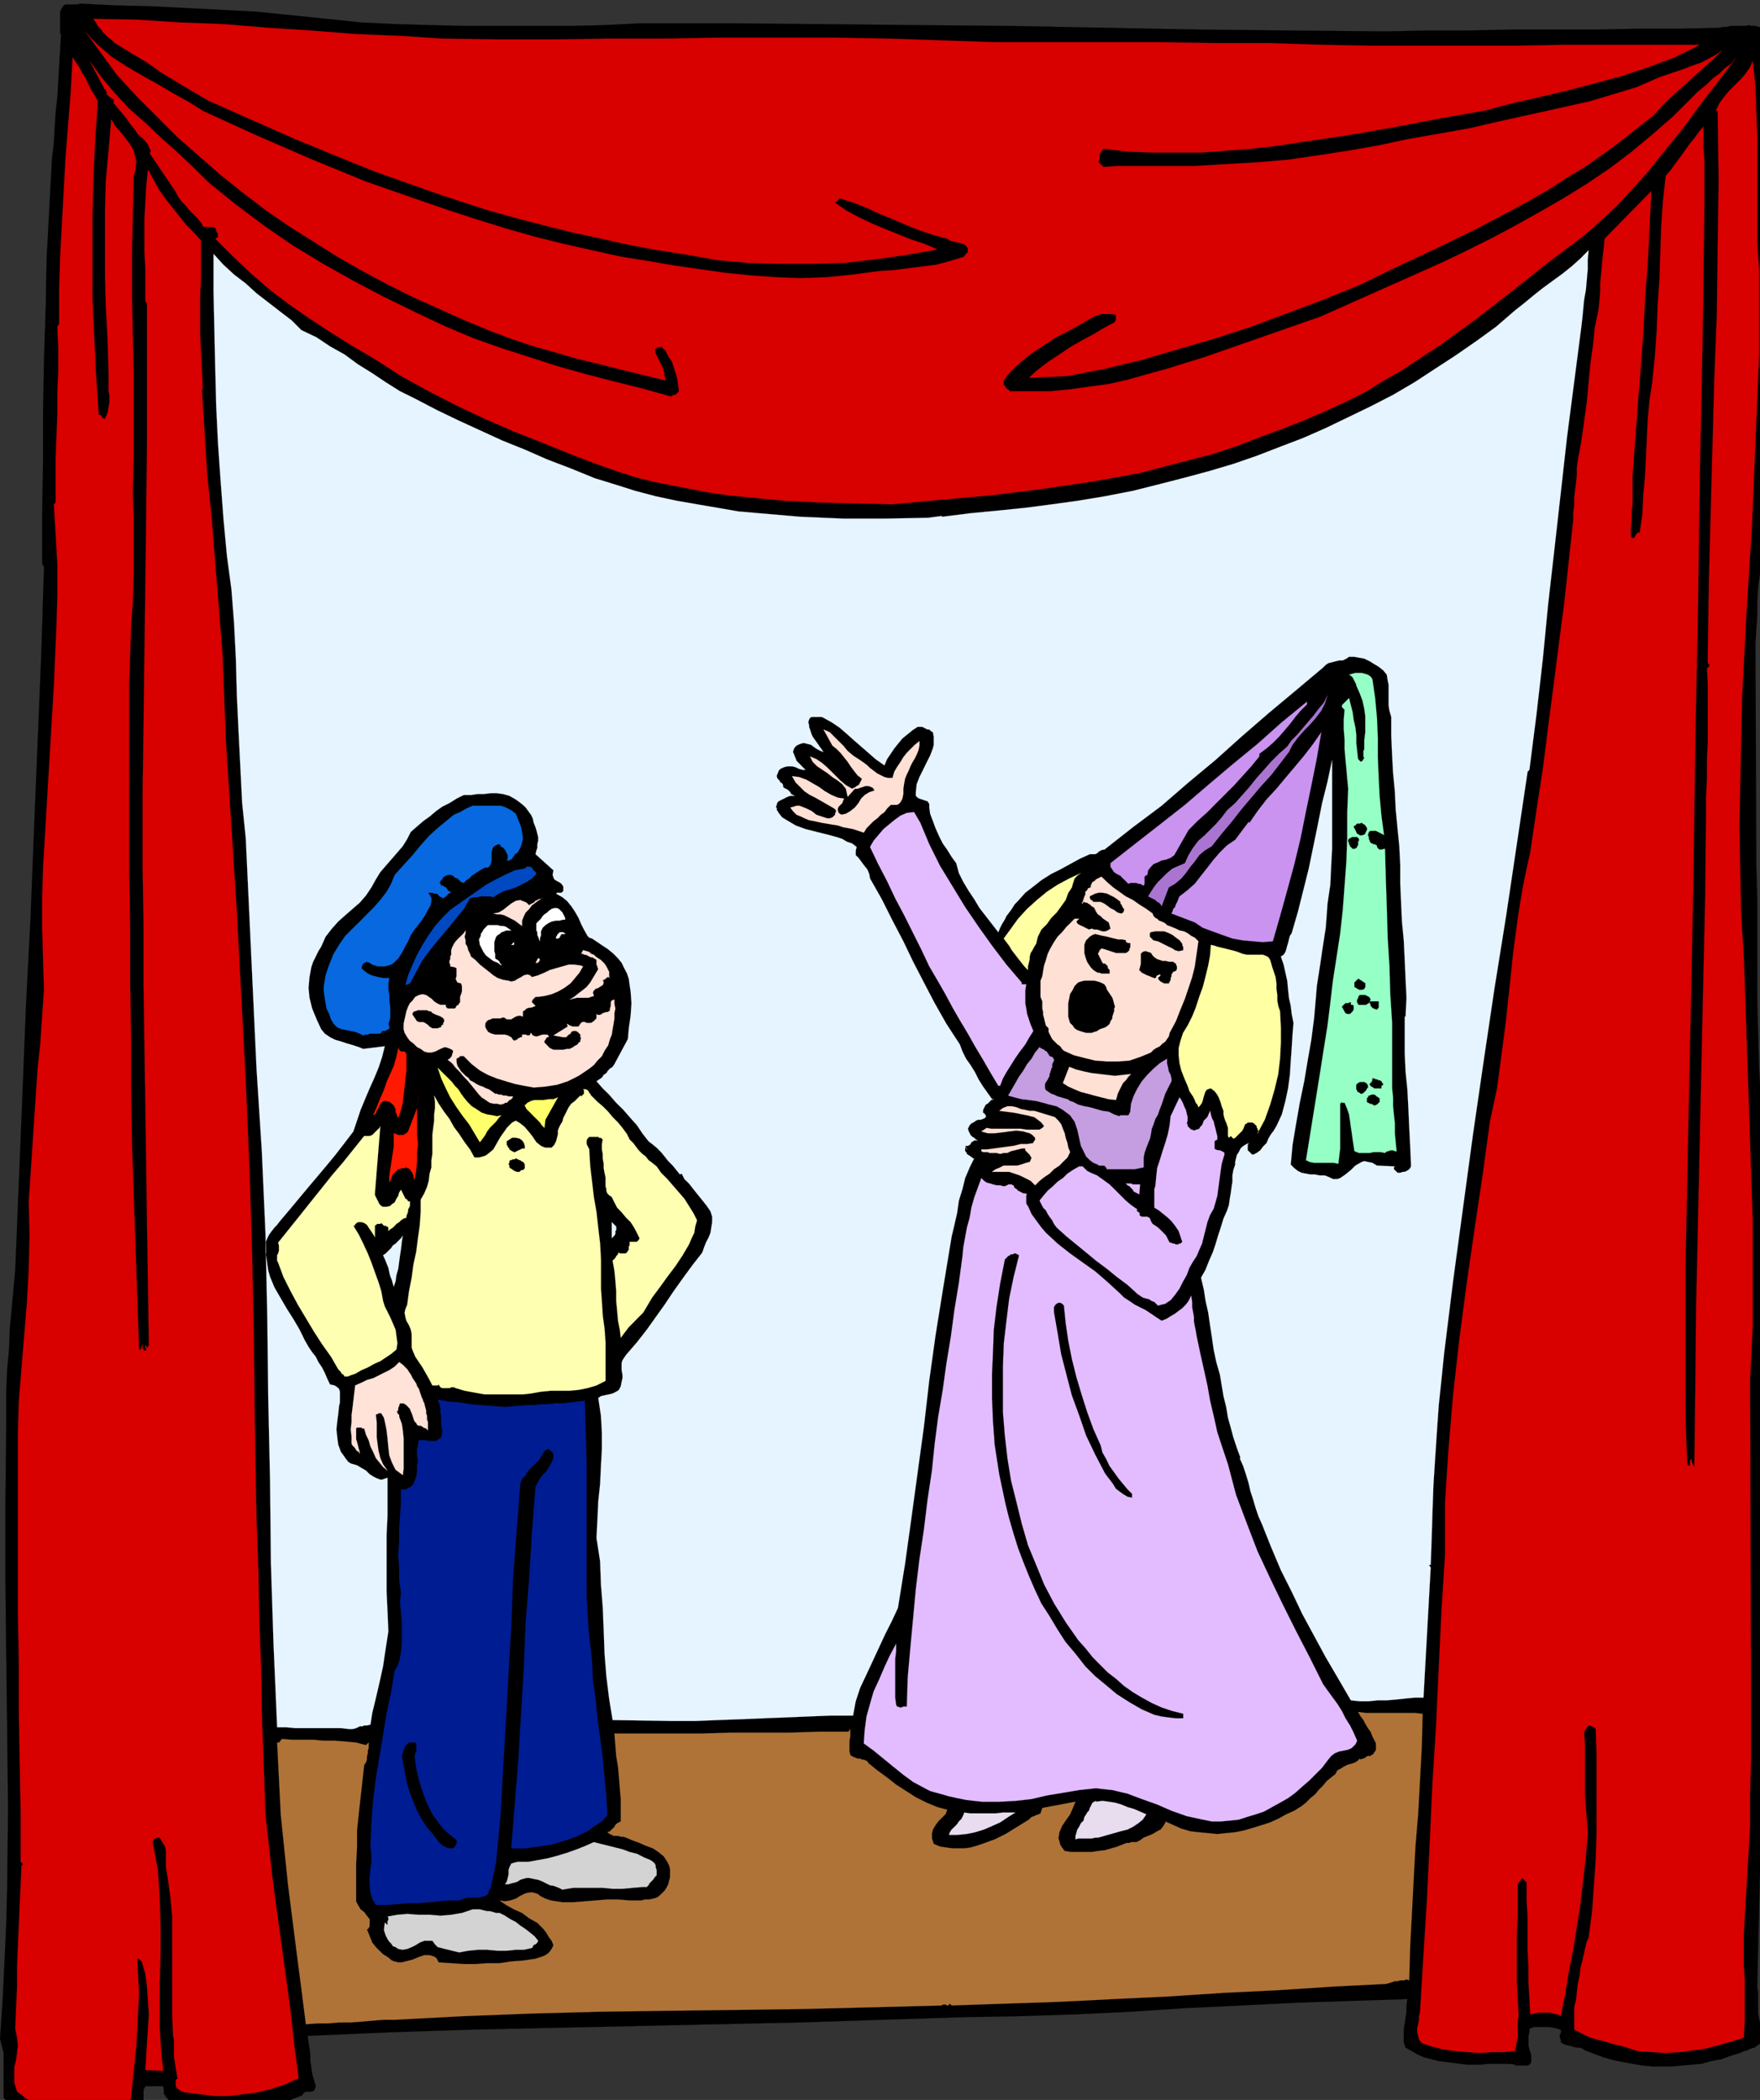 <?xml version="1.0"  encoding="UTF-8" standalone="no"?>
<svg version="1.1" xmlns="http://www.w3.org/2000/svg" xmlns:xlink="http://www.w3.org/1999/xlink" width="83" height="99">
<rect width="100%" height="100%" fill="#333333" stroke="none"/>
<g transform="translate(-11998, -11680)">
<defs><clipPath id="clip-1804289383"><path d="M 11997,11678 L 12081,11678 L 12081,11779 L 11997,11779 L 11997,11678 Z Z" /></clipPath></defs>
<g transform="matrix(0.175 0 0 0.175 11998 11680)">
</g>
<g transform="matrix(0.175 0 0 0.175 11998 11680)">
</g>
<g transform="matrix(0.175 0 0 0.175 11998 11680)">
</g>
<g transform="matrix(0.175 0 0 0.175 11998 11680)">
</g>
<g transform="matrix(82.997 0 0 99.037 11998 11680)">
</g>
<g transform="matrix(82.997 0 0 99.037 11998 11680)">
</g>
<g transform="matrix(0.175 0 0 0.175 11998 11680)">
</g>
<g transform="matrix(0.175 0 0 0.175 11998 11680)">
</g>
<g transform="matrix(0.175 0 0 0.175 11998 11680)">
</g>
<g transform="matrix(0.175 0 0 0.175 11998 11680)">
</g>
<g transform="matrix(0.005 0 0 0.005 11998 11680)">
</g>
<g transform="matrix(0.005 0 0 0.005 11998 11680)">
<path d="M 3409,212 L 3748,228 L 4078,237 L 4408,245 L 4729,245 L 5051,245 L 5372,245 L 5702,237 L 6032,220 L 6904,220 L 7792,228 L 8672,237 L 9552,245 L 10432,262 L 11311,279 L 12191,288 L 13071,296 L 13452,288 L 13841,288 L 14239,279 L 14636,279 L 15034,279 L 15432,271 L 15829,271 L 16218,262 L 16252,254 L 16286,254 L 16320,245 L 16362,245 L 16396,245 L 16430,245 L 16464,245 L 16498,237 L 16514,245 L 16531,245 L 16557,245 L 16582,254 L 16599,254 L 16624,262 L 16633,279 L 16641,305 L 16650,313 L 16658,321 L 16667,330 L 16675,330 L 16684,338 L 16692,347 L 16692,355 L 16692,364 L 16675,474 L 16667,575 L 16667,677 L 16675,787 L 16675,888 L 16684,998 L 16692,1100 L 16684,1210 L 16701,1218 L 16701,1421 L 16701,1616 L 16701,1810 L 16701,2005 L 16701,2200 L 16701,2394 L 16709,2597 L 16726,2800 L 16726,3080 L 16718,3359 L 16701,3638 L 16692,3917 L 16675,4188 L 16667,4467 L 16650,4746 L 16641,5017 L 16624,5161 L 16608,5288 L 16599,5415 L 16582,5541 L 16574,5668 L 16574,5795 L 16565,5931 L 16557,6074 L 16565,8156 L 16574,8469 L 16574,8790 L 16574,9103 L 16574,9425 L 16582,9738 L 16591,10059 L 16608,10372 L 16641,10677 L 16641,10914 L 16650,11159 L 16650,11396 L 16658,11633 L 16658,11870 L 16658,12107 L 16650,12343 L 16624,12572 L 16624,12978 L 16624,13384 L 16624,13799 L 16633,14205 L 16633,14619 L 16633,15042 L 16641,15457 L 16641,15880 L 16641,16227 L 16633,16582 L 16624,16937 L 16616,17301 L 16599,17665 L 16591,18029 L 16582,18384 L 16574,18739 L 16582,18782 L 16582,18824 L 16582,18866 L 16582,18909 L 16582,18951 L 16582,18985 L 16591,19027 L 16599,19069 L 16616,19086 L 16624,19103 L 16624,19120 L 16624,19137 L 16633,19154 L 16633,19171 L 16633,19188 L 16641,19213 L 16624,19239 L 16608,19264 L 16582,19281 L 16548,19306 L 16514,19315 L 16481,19332 L 16447,19340 L 16413,19357 L 16328,19382 L 16235,19416 L 16142,19433 L 16049,19459 L 15956,19467 L 15863,19475 L 15770,19484 L 15677,19484 L 15584,19484 L 15491,19475 L 15398,19459 L 15305,19442 L 15220,19425 L 15127,19399 L 15034,19365 L 14949,19332 L 14924,19315 L 14899,19306 L 14865,19306 L 14839,19298 L 14806,19289 L 14772,19281 L 14746,19272 L 14721,19255 L 14721,19239 L 14721,19230 L 14712,19213 L 14712,19205 L 14712,19188 L 14721,19171 L 14721,19154 L 14729,19146 L 14696,19129 L 14653,19120 L 14619,19112 L 14577,19112 L 14543,19112 L 14501,19112 L 14467,19112 L 14425,19129 L 14425,19162 L 14416,19196 L 14416,19230 L 14416,19264 L 14416,19289 L 14425,19323 L 14433,19349 L 14442,19382 L 14442,19391 L 14442,19399 L 14442,19416 L 14442,19433 L 14442,19442 L 14433,19459 L 14425,19467 L 14408,19475 L 14399,19475 L 14382,19475 L 14366,19475 L 14349,19475 L 14332,19475 L 14323,19475 L 14306,19475 L 14289,19475 L 14298,19467 L 14230,19459 L 14171,19459 L 14103,19459 L 14036,19459 L 13968,19467 L 13900,19467 L 13841,19467 L 13773,19459 L 13706,19450 L 13638,19442 L 13570,19433 L 13503,19416 L 13435,19399 L 13376,19374 L 13317,19340 L 13257,19306 L 13240,19255 L 13240,19196 L 13240,19137 L 13249,19078 L 13257,19027 L 13266,18968 L 13266,18909 L 13274,18849 L 12750,18866 L 12234,18883 L 11709,18909 L 11185,18934 L 10668,18968 L 10144,18993 L 9619,19010 L 9103,19019 L 8325,19044 L 7555,19069 L 6777,19086 L 6007,19103 L 5228,19120 L 4450,19137 L 3680,19162 L 2902,19196 L 2910,19255 L 2919,19315 L 2927,19374 L 2927,19433 L 2936,19492 L 2944,19552 L 2961,19611 L 2978,19670 L 2970,19695 L 2961,19712 L 2944,19721 L 2927,19721 L 2910,19721 L 2893,19721 L 2868,19729 L 2851,19755 L 2707,19814 L 2563,19856 L 2411,19882 L 2259,19898 L 2107,19898 L 1954,19890 L 1802,19882 L 1650,19856 L 1633,19848 L 1624,19831 L 1607,19822 L 1591,19805 L 1582,19788 L 1565,19772 L 1557,19755 L 1540,19738 L 1548,19738 L 1540,19670 L 1371,19670 L 1354,19704 L 1354,19746 L 1354,19788 L 1354,19831 L 1354,19873 L 1337,19898 L 1328,19915 L 1311,19915 L 1286,19915 L 1261,19915 L 1151,19932 L 1032,19949 L 914,19958 L 804,19966 L 685,19975 L 567,19975 L 440,19966 L 321,19949 L 279,19932 L 237,19915 L 203,19898 L 161,19882 L 127,19856 L 93,19839 L 59,19805 L 34,19780 L 34,19712 L 34,19645 L 34,19577 L 34,19501 L 34,19433 L 34,19357 L 17,19289 L 0,19222 L 25,18858 L 42,18503 L 59,18139 L 68,17775 L 76,17056 L 68,16337 L 59,15618 L 51,14890 L 51,14171 L 59,13452 L 59,13274 L 59,13096 L 68,12910 L 85,12724 L 93,12530 L 110,12343 L 127,12157 L 144,11971 L 178,11142 L 212,10313 L 245,9484 L 288,8655 L 321,7826 L 355,6997 L 389,6176 L 415,5347 L 398,5313 L 398,4831 L 406,4349 L 406,3875 L 415,3393 L 431,2910 L 440,2437 L 465,1963 L 491,1489 L 508,1345 L 516,1201 L 525,1058 L 541,914 L 550,761 L 558,618 L 567,474 L 575,330 L 567,305 L 567,271 L 567,245 L 567,220 L 567,195 L 567,161 L 567,135 L 567,110 L 584,76 L 601,51 L 618,42 L 643,42 L 677,42 L 702,42 L 728,42 L 753,34 L 1091,51 L 1430,59 L 1760,76 L 2090,93 L 2420,110 L 2750,144 L 3080,178 L 3409,212 Z" stroke-width="1px" stroke="#000000"  fill="#000000" />
<path d="M 4171,364 L 4695,372 L 5228,372 L 5753,364 L 6278,364 L 6802,355 L 7327,355 L 7851,355 L 8384,364 L 8883,381 L 9391,398 L 9907,398 L 10415,398 L 10931,398 L 11447,406 L 11963,406 L 12487,423 L 12936,431 L 13384,431 L 13841,431 L 14298,431 L 14746,423 L 15186,423 L 15618,423 L 16032,423 L 15795,541 L 15542,635 L 15288,719 L 15034,787 L 14780,854 L 14526,914 L 14264,973 L 14010,1041 L 13579,1117 L 13139,1201 L 12699,1277 L 12242,1345 L 12014,1379 L 11785,1404 L 11557,1421 L 11328,1438 L 11100,1438 L 10871,1438 L 10643,1430 L 10423,1404 L 10398,1413 L 10389,1421 L 10381,1438 L 10372,1455 L 10372,1472 L 10372,1489 L 10364,1514 L 10364,1531 L 10406,1574 L 10550,1565 L 10694,1565 L 10838,1565 L 10981,1565 L 11125,1565 L 11269,1565 L 11413,1557 L 11557,1548 L 11853,1531 L 12149,1506 L 12437,1464 L 12716,1421 L 13003,1371 L 13283,1311 L 13570,1261 L 13858,1210 L 14078,1159 L 14306,1108 L 14535,1058 L 14763,1007 L 14992,956 L 15220,888 L 15440,821 L 15652,728 L 15728,702 L 15804,677 L 15880,651 L 15965,618 L 16041,592 L 16108,558 L 16185,516 L 16244,474 L 16168,550 L 16083,626 L 15998,702 L 15914,778 L 15838,846 L 15753,922 L 15677,998 L 15601,1083 L 15440,1210 L 15279,1337 L 15119,1455 L 14949,1574 L 14780,1675 L 14611,1785 L 14433,1887 L 14264,1980 L 13909,2166 L 13545,2343 L 13181,2513 L 12817,2690 L 12479,2826 L 12141,2953 L 11802,3080 L 11464,3190 L 11117,3291 L 10770,3393 L 10423,3477 L 10068,3545 L 9704,3562 L 9789,3486 L 9890,3409 L 9992,3342 L 10093,3274 L 10195,3215 L 10305,3156 L 10406,3096 L 10516,3037 L 10516,3029 L 10525,3020 L 10525,3012 L 10525,3003 L 10525,2995 L 10525,2986 L 10525,2978 L 10525,2970 L 10491,2961 L 10457,2961 L 10423,2961 L 10389,2961 L 10330,2978 L 10271,3012 L 10212,3046 L 10152,3080 L 10093,3113 L 10042,3139 L 9958,3181 L 9882,3232 L 9805,3283 L 9729,3333 L 9653,3393 L 9586,3452 L 9518,3519 L 9467,3587 L 9467,3613 L 9467,3629 L 9476,3638 L 9484,3646 L 9492,3663 L 9509,3672 L 9518,3680 L 9526,3689 L 9721,3689 L 9907,3689 L 10085,3672 L 10271,3646 L 10457,3621 L 10643,3579 L 10821,3528 L 11007,3477 L 11362,3367 L 11726,3240 L 12090,3113 L 12454,2986 L 12910,2783 L 13384,2572 L 13613,2470 L 13841,2360 L 14078,2242 L 14298,2124 L 14526,1997 L 14746,1870 L 14966,1734 L 15178,1591 L 15381,1438 L 15584,1269 L 15778,1100 L 15965,914 L 16007,871 L 16058,829 L 16108,787 L 16159,736 L 16218,694 L 16269,643 L 16328,601 L 16379,541 L 16210,761 L 16041,981 L 15880,1201 L 15702,1421 L 15525,1641 L 15339,1844 L 15245,1946 L 15135,2047 L 15034,2140 L 14924,2234 L 14586,2487 L 14256,2750 L 13917,3012 L 13579,3257 L 13410,3367 L 13232,3486 L 13054,3587 L 12877,3697 L 12690,3790 L 12504,3875 L 12310,3959 L 12115,4036 L 11887,4120 L 11667,4205 L 11438,4281 L 11210,4340 L 10981,4399 L 10753,4459 L 10525,4501 L 10288,4543 L 9822,4611 L 9349,4670 L 8875,4712 L 8410,4755 L 8080,4746 L 7741,4738 L 7394,4721 L 7039,4687 L 6870,4670 L 6692,4645 L 6514,4611 L 6337,4577 L 6168,4543 L 5998,4501 L 5838,4450 L 5668,4391 L 5398,4289 L 5127,4179 L 4848,4069 L 4577,3951 L 4306,3824 L 4044,3689 L 3782,3545 L 3519,3376 L 3316,3257 L 3113,3130 L 2919,3003 L 2724,2868 L 2547,2733 L 2369,2580 L 2200,2420 L 2030,2250 L 2047,2242 L 2056,2234 L 2056,2217 L 2056,2208 L 2047,2191 L 2039,2174 L 2039,2166 L 2030,2149 L 2014,2140 L 2005,2140 L 1988,2140 L 1980,2140 L 1963,2140 L 1954,2140 L 1937,2140 L 1920,2140 L 1895,2098 L 1861,2056 L 1819,2014 L 1785,1980 L 1751,1937 L 1717,1904 L 1684,1861 L 1658,1810 L 1413,1447 L 1421,1430 L 1421,1421 L 1421,1413 L 1413,1404 L 1404,1387 L 1404,1379 L 1396,1371 L 1396,1362 L 1354,1311 L 1303,1269 L 1269,1218 L 1227,1168 L 1193,1117 L 1151,1066 L 1108,1015 L 1066,964 L 1074,964 L 1074,956 L 1074,948 L 1074,939 L 1058,931 L 1049,922 L 1032,914 L 1024,905 L 1007,888 L 1007,871 L 998,854 L 998,838 L 990,846 L 846,575 L 956,728 L 1083,880 L 1218,1024 L 1371,1159 L 1523,1303 L 1675,1438 L 1819,1574 L 1963,1717 L 2225,1929 L 2496,2132 L 2767,2318 L 3046,2487 L 3333,2648 L 3621,2800 L 3917,2944 L 4205,3080 L 4467,3190 L 4729,3283 L 4992,3367 L 5254,3452 L 5525,3528 L 5787,3596 L 6058,3663 L 6328,3739 L 6337,3731 L 6345,3731 L 6354,3723 L 6371,3723 L 6379,3714 L 6388,3706 L 6396,3697 L 6404,3689 L 6396,3629 L 6388,3570 L 6371,3511 L 6354,3460 L 6337,3409 L 6303,3359 L 6278,3308 L 6235,3266 L 6227,3274 L 6218,3274 L 6210,3274 L 6201,3274 L 6193,3283 L 6184,3291 L 6176,3291 L 6184,3333 L 6201,3367 L 6218,3401 L 6235,3435 L 6252,3469 L 6261,3503 L 6269,3545 L 6278,3587 L 6066,3536 L 5863,3486 L 5660,3435 L 5448,3384 L 5245,3325 L 5034,3266 L 4831,3198 L 4628,3122 L 4382,3020 L 4137,2910 L 3892,2800 L 3655,2682 L 3418,2555 L 3181,2420 L 2953,2276 L 2724,2132 L 2504,1980 L 2293,1819 L 2081,1650 L 1878,1472 L 1675,1294 L 1481,1100 L 1286,905 L 1100,702 L 804,296 L 863,364 L 922,423 L 990,482 L 1049,533 L 1193,626 L 1337,711 L 1489,795 L 1633,880 L 1785,964 L 1920,1049 L 2420,1277 L 2927,1497 L 3443,1709 L 3976,1895 L 4247,1988 L 4509,2073 L 4780,2157 L 5051,2234 L 5322,2301 L 5584,2360 L 5855,2420 L 6117,2462 L 6362,2504 L 6599,2538 L 6836,2572 L 7081,2597 L 7318,2614 L 7555,2623 L 7800,2614 L 8046,2589 L 8173,2572 L 8300,2555 L 8435,2547 L 8562,2530 L 8697,2513 L 8833,2496 L 8959,2462 L 9095,2420 L 9095,2411 L 9103,2411 L 9103,2403 L 9112,2394 L 9120,2386 L 9129,2377 L 9129,2343 L 9112,2318 L 9086,2301 L 9061,2293 L 9019,2284 L 8985,2276 L 8959,2267 L 8934,2250 L 8807,2217 L 8680,2174 L 8553,2124 L 8435,2073 L 8308,2022 L 8181,1963 L 8054,1912 L 7919,1870 L 7877,1912 L 7987,1988 L 8097,2047 L 8223,2107 L 8342,2157 L 8469,2208 L 8596,2259 L 8723,2301 L 8841,2352 L 8553,2403 L 8257,2445 L 7961,2479 L 7657,2487 L 7360,2487 L 7064,2479 L 6768,2453 L 6489,2403 L 6210,2360 L 5939,2310 L 5668,2250 L 5398,2191 L 5127,2124 L 4865,2056 L 4594,1980 L 4332,1895 L 4078,1810 L 3816,1717 L 3553,1624 L 3300,1523 L 2783,1311 L 2267,1083 L 2115,1015 L 1963,948 L 1819,863 L 1675,778 L 1523,685 L 1379,584 L 1235,499 L 1083,406 L 1058,381 L 1024,355 L 998,330 L 973,305 L 948,271 L 922,245 L 905,212 L 880,178 L 1294,186 L 1701,212 L 2115,228 L 2530,262 L 2936,288 L 3350,321 L 3765,338 L 4171,364 Z" stroke-width="1px" stroke="#D90000"  fill="#D90000" />
<path d="M 922,956 L 897,1328 L 880,1701 L 871,2064 L 871,2428 L 871,2792 L 888,3156 L 905,3528 L 931,3909 L 939,3909 L 948,3917 L 956,3917 L 956,3926 L 964,3934 L 964,3942 L 973,3942 L 990,3951 L 1015,3892 L 1024,3841 L 1032,3790 L 1032,3731 L 1024,3680 L 1024,3629 L 1024,3570 L 1024,3519 L 1015,3198 L 998,2893 L 990,2589 L 990,2293 L 990,1997 L 998,1709 L 1024,1421 L 1049,1125 L 1091,1193 L 1142,1252 L 1184,1303 L 1227,1362 L 1261,1421 L 1278,1489 L 1286,1531 L 1278,1565 L 1278,1607 L 1261,1658 L 1252,2030 L 1244,2403 L 1244,2783 L 1252,3156 L 1261,3536 L 1261,3909 L 1261,4281 L 1252,4653 L 1261,4898 L 1261,5152 L 1261,5415 L 1252,5668 L 1235,5922 L 1227,6184 L 1218,6438 L 1218,6692 L 1218,7200 L 1218,7707 L 1218,8223 L 1227,8731 L 1227,9239 L 1235,9755 L 1235,10262 L 1244,10770 L 1311,12716 L 1311,12724 L 1320,12724 L 1328,12724 L 1345,12673 L 1345,12682 L 1345,12690 L 1345,12699 L 1345,12707 L 1345,12716 L 1354,12724 L 1354,12733 L 1362,12733 L 1379,12733 L 1379,12724 L 1379,12716 L 1371,12707 L 1371,12699 L 1371,12690 L 1379,12682 L 1379,12690 L 1379,12699 L 1387,12707 L 1404,12690 L 1396,12124 L 1387,11557 L 1379,10990 L 1371,10423 L 1362,9856 L 1354,9289 L 1354,8723 L 1345,8156 L 1345,7496 L 1354,6827 L 1362,6168 L 1371,5508 L 1379,4839 L 1387,4179 L 1387,3519 L 1387,2860 L 1371,2843 L 1371,2682 L 1371,2530 L 1362,2377 L 1362,2225 L 1362,2064 L 1371,1912 L 1379,1760 L 1396,1599 L 1447,1692 L 1497,1785 L 1557,1870 L 1624,1954 L 1684,2030 L 1751,2115 L 1827,2191 L 1895,2267 L 1895,2445 L 1895,2623 L 1887,2800 L 1887,2970 L 1887,3139 L 1895,3308 L 1904,3486 L 1912,3672 L 1904,3672 L 1929,4069 L 1954,4475 L 1997,4890 L 2030,5313 L 2064,5736 L 2098,6159 L 2115,6591 L 2132,7014 L 2183,7809 L 2234,8604 L 2276,9408 L 2318,10203 L 2352,10998 L 2377,11802 L 2394,12614 L 2403,13426 L 2411,13900 L 2420,14357 L 2437,14814 L 2445,15271 L 2462,15719 L 2470,16176 L 2487,16641 L 2504,17115 L 2538,17420 L 2572,17724 L 2614,18037 L 2657,18350 L 2699,18655 L 2741,18968 L 2775,19281 L 2817,19594 L 2690,19653 L 2563,19695 L 2428,19729 L 2293,19746 L 2157,19763 L 2022,19763 L 1887,19746 L 1751,19729 L 1743,19729 L 1726,19721 L 1717,19721 L 1701,19712 L 1692,19704 L 1675,19695 L 1667,19687 L 1658,19670 L 1658,19662 L 1658,19653 L 1658,19645 L 1658,19628 L 1658,19619 L 1658,19611 L 1667,19602 L 1675,19602 L 1667,19552 L 1658,19501 L 1650,19450 L 1641,19391 L 1641,19340 L 1641,19289 L 1641,19239 L 1633,19196 L 1624,19010 L 1624,18824 L 1624,18629 L 1624,18443 L 1624,18257 L 1624,18071 L 1607,17885 L 1582,17707 L 1574,17657 L 1565,17606 L 1565,17555 L 1565,17504 L 1565,17453 L 1557,17411 L 1531,17369 L 1506,17327 L 1497,17327 L 1481,17327 L 1472,17335 L 1464,17335 L 1455,17343 L 1447,17343 L 1447,17352 L 1438,17369 L 1464,17496 L 1489,17631 L 1497,17758 L 1506,17893 L 1514,18156 L 1514,18426 L 1506,18697 L 1506,18968 L 1506,19112 L 1514,19247 L 1523,19382 L 1540,19526 L 1371,19518 L 1379,19391 L 1387,19255 L 1396,19129 L 1404,18993 L 1396,18866 L 1387,18739 L 1371,18613 L 1337,18494 L 1328,18486 L 1320,18477 L 1311,18477 L 1311,18469 L 1303,18469 L 1294,18469 L 1303,18638 L 1311,18799 L 1303,18959 L 1294,19129 L 1286,19289 L 1269,19450 L 1252,19611 L 1235,19780 L 1235,19788 L 1227,19797 L 1218,19805 L 1218,19814 L 1218,19822 L 1168,19822 L 1117,19822 L 1066,19822 L 1015,19831 L 964,19831 L 905,19831 L 854,19831 L 795,19831 L 728,19839 L 643,19848 L 558,19856 L 474,19848 L 389,19839 L 305,19814 L 262,19797 L 228,19772 L 195,19746 L 161,19721 L 135,19636 L 135,19560 L 135,19492 L 152,19425 L 161,19357 L 169,19289 L 161,19213 L 144,19129 L 152,18934 L 161,18739 L 161,18545 L 169,18342 L 178,18147 L 186,17961 L 195,17766 L 203,17580 L 203,17589 L 212,17589 L 212,17580 L 220,17580 L 195,17555 L 195,17081 L 186,16616 L 178,16151 L 178,15685 L 169,15220 L 169,14755 L 169,14289 L 169,13824 L 169,13511 L 178,13206 L 203,12902 L 228,12597 L 254,12284 L 271,11971 L 279,11650 L 271,11328 L 288,11083 L 305,10829 L 321,10575 L 338,10330 L 355,10076 L 381,9831 L 398,9577 L 415,9332 L 406,9044 L 398,8756 L 398,8469 L 406,8190 L 440,7614 L 474,7039 L 508,6472 L 533,5897 L 541,5609 L 541,5321 L 525,5034 L 508,4755 L 525,4738 L 525,4526 L 525,4323 L 533,4112 L 541,3909 L 541,3697 L 550,3494 L 550,3283 L 541,3080 L 558,3054 L 558,2741 L 567,2428 L 584,2115 L 601,1802 L 618,1489 L 643,1176 L 668,854 L 685,541 L 719,592 L 753,643 L 778,694 L 812,745 L 838,804 L 863,854 L 897,905 L 922,956 Z" stroke-width="1px" stroke="#D90000"  fill="#D90000" />
<path d="M 16591,2547 L 16591,2953 L 16591,3350 L 16574,3756 L 16557,4162 L 16523,4975 L 16472,5778 L 16430,6591 L 16413,7394 L 16405,7800 L 16413,8206 L 16421,8613 L 16447,9019 L 16464,9518 L 16481,10017 L 16498,10516 L 16514,11015 L 16531,11506 L 16531,12005 L 16531,12504 L 16506,13003 L 16514,15761 L 16514,16041 L 16514,16328 L 16514,16624 L 16506,16920 L 16506,17217 L 16489,17513 L 16472,17800 L 16455,18088 L 16447,18240 L 16447,18384 L 16447,18528 L 16455,18663 L 16455,18799 L 16455,18934 L 16455,19069 L 16447,19213 L 16337,19247 L 16218,19281 L 16091,19315 L 15973,19332 L 15838,19349 L 15711,19357 L 15584,19349 L 15448,19340 L 15372,19315 L 15288,19289 L 15212,19272 L 15135,19247 L 15059,19230 L 14983,19205 L 14915,19171 L 14848,19137 L 14848,19069 L 14848,19002 L 14848,18926 L 14865,18858 L 14873,18782 L 14882,18706 L 14899,18629 L 14907,18553 L 14915,18528 L 14924,18494 L 14932,18452 L 14941,18418 L 14949,18376 L 14958,18342 L 14966,18308 L 14983,18274 L 15017,18020 L 15034,17775 L 15051,17530 L 15059,17284 L 15059,17039 L 15059,16794 L 15059,16548 L 15051,16303 L 15042,16294 L 15034,16286 L 15025,16286 L 15017,16277 L 15009,16277 L 15000,16269 L 14992,16269 L 14983,16269 L 14941,16328 L 14949,16455 L 14949,16574 L 14949,16692 L 14949,16810 L 14949,16920 L 14958,17039 L 14966,17157 L 14975,17284 L 14958,17504 L 14932,17724 L 14907,17944 L 14873,18164 L 14839,18376 L 14797,18587 L 14763,18799 L 14721,19010 L 14687,18993 L 14653,18985 L 14619,18976 L 14577,18976 L 14543,18976 L 14509,18976 L 14476,18985 L 14433,18993 L 14425,18841 L 14416,18689 L 14416,18536 L 14408,18384 L 14408,18232 L 14408,18071 L 14399,17919 L 14399,17750 L 14357,17707 L 14315,17766 L 14315,17919 L 14315,18071 L 14306,18223 L 14306,18376 L 14306,18536 L 14306,18689 L 14315,18849 L 14323,19010 L 14315,19044 L 14315,19086 L 14315,19129 L 14315,19171 L 14315,19213 L 14306,19255 L 14298,19298 L 14289,19340 L 14179,19349 L 14069,19349 L 13959,19357 L 13841,19349 L 13731,19340 L 13613,19323 L 13511,19298 L 13410,19264 L 13384,19230 L 13376,19196 L 13367,19162 L 13367,19120 L 13376,19086 L 13384,19044 L 13384,19010 L 13393,18976 L 13426,18435 L 13460,17893 L 13486,17352 L 13511,16810 L 13545,16269 L 13570,15728 L 13596,15186 L 13630,14653 L 13630,14408 L 13630,14162 L 13646,13909 L 13663,13655 L 13706,13147 L 13765,12623 L 13833,12107 L 13909,11582 L 13985,11074 L 14053,10575 L 14120,10262 L 14163,9941 L 14205,9619 L 14239,9298 L 14273,8976 L 14315,8663 L 14340,8503 L 14366,8350 L 14399,8190 L 14433,8037 L 14492,7640 L 14552,7250 L 14602,6853 L 14653,6464 L 14704,6066 L 14755,5677 L 14797,5288 L 14839,4898 L 14839,4831 L 14848,4763 L 14848,4695 L 14856,4619 L 14865,4552 L 14873,4475 L 14873,4408 L 14882,4340 L 14915,4162 L 14941,3976 L 14966,3799 L 14983,3613 L 15000,3435 L 15025,3257 L 15042,3088 L 15076,2927 L 15085,2843 L 15093,2750 L 15093,2665 L 15102,2580 L 15110,2487 L 15119,2403 L 15127,2327 L 15135,2250 L 15575,1802 L 15558,2140 L 15542,2470 L 15516,2809 L 15499,3139 L 15474,3477 L 15448,3807 L 15423,4146 L 15398,4475 L 15398,4535 L 15398,4602 L 15398,4679 L 15398,4755 L 15389,4831 L 15389,4907 L 15381,4983 L 15381,5059 L 15398,5076 L 15415,5068 L 15423,5059 L 15423,5051 L 15432,5042 L 15440,5025 L 15448,5025 L 15457,5017 L 15465,5025 L 15491,4848 L 15499,4670 L 15516,4484 L 15525,4306 L 15533,4129 L 15542,3951 L 15558,3773 L 15584,3604 L 15609,3359 L 15626,3113 L 15635,2876 L 15652,2631 L 15660,2386 L 15668,2140 L 15685,1895 L 15711,1658 L 15762,1599 L 15804,1540 L 15855,1472 L 15897,1413 L 15939,1354 L 15981,1303 L 16024,1244 L 16066,1193 L 16066,1294 L 16066,1396 L 16075,1497 L 16075,1591 L 16075,1692 L 16075,1794 L 16075,1887 L 16075,1980 L 16058,3223 L 16032,4475 L 16015,5719 L 15990,6963 L 15973,8206 L 15948,9450 L 15922,10694 L 15897,11937 L 15897,12183 L 15897,12420 L 15897,12657 L 15897,12893 L 15897,13130 L 15897,13359 L 15905,13587 L 15914,13807 L 15931,13824 L 15939,13816 L 15939,13807 L 15939,13799 L 15939,13790 L 15939,13782 L 15939,13773 L 15948,13765 L 15956,13756 L 15956,13773 L 15956,13782 L 15956,13790 L 15965,13799 L 15965,13807 L 15973,13816 L 15973,13824 L 15981,13832 L 15990,13063 L 15998,12301 L 16015,11531 L 16032,10761 L 16049,9992 L 16066,9222 L 16083,8452 L 16091,7690 L 16091,7521 L 16100,7343 L 16100,7166 L 16108,6988 L 16108,6810 L 16108,6633 L 16108,6464 L 16100,6303 L 16125,6277 L 16117,6261 L 16108,6252 L 16108,6235 L 16108,6218 L 16108,6201 L 16108,6184 L 16108,6176 L 16108,6159 L 16117,5516 L 16134,4882 L 16151,4247 L 16168,3604 L 16193,2970 L 16201,2327 L 16210,1692 L 16201,1049 L 16185,1041 L 16218,973 L 16261,914 L 16311,854 L 16362,804 L 16421,745 L 16464,694 L 16506,635 L 16531,575 L 16557,821 L 16565,1058 L 16574,1294 L 16574,1540 L 16574,1785 L 16574,2030 L 16574,2284 L 16591,2547 Z" stroke-width="1px" stroke="#D90000"  fill="#D90000" />
<path d="M 14915,3080 L 14848,3596 L 14780,4120 L 14721,4645 L 14662,5169 L 14602,5694 L 14552,6210 L 14492,6734 L 14425,7259 L 14408,7276 L 14306,7961 L 14205,8638 L 14095,9323 L 13993,10008 L 13892,10702 L 13799,11387 L 13706,12073 L 13621,12758 L 13596,13003 L 13570,13249 L 13553,13494 L 13536,13748 L 13520,14002 L 13511,14255 L 13503,14509 L 13494,14755 L 13486,14755 L 13477,14755 L 13494,14780 L 13426,16007 L 13342,16007 L 13257,16015 L 13173,16024 L 13080,16032 L 12995,16032 L 12910,16041 L 12826,16041 L 12741,16032 L 12623,15829 L 12504,15626 L 12394,15423 L 12284,15220 L 12183,15008 L 12081,14805 L 11988,14585 L 11904,14374 L 11870,14298 L 11844,14222 L 11819,14137 L 11794,14061 L 11777,13985 L 11751,13900 L 11726,13824 L 11692,13748 L 11701,13748 L 11667,13655 L 11633,13553 L 11608,13460 L 11582,13367 L 11565,13266 L 11540,13164 L 11523,13063 L 11506,12961 L 11472,12843 L 11447,12724 L 11430,12606 L 11413,12496 L 11396,12377 L 11371,12267 L 11354,12157 L 11328,12047 L 11371,11971 L 11404,11887 L 11438,11810 L 11464,11734 L 11489,11650 L 11514,11574 L 11540,11489 L 11574,11413 L 11591,11362 L 11599,11303 L 11608,11252 L 11616,11193 L 11624,11142 L 11624,11083 L 11633,11032 L 11650,10981 L 11650,10956 L 11658,10922 L 11667,10888 L 11684,10863 L 11701,10829 L 11718,10812 L 11743,10795 L 11777,10778 L 11768,10795 L 11768,10812 L 11768,10829 L 11768,10846 L 11777,10854 L 11794,10871 L 11802,10880 L 11819,10888 L 11853,10871 L 11887,10846 L 11912,10812 L 11946,10778 L 11963,10736 L 11988,10694 L 12014,10660 L 12039,10618 L 12090,10508 L 12124,10381 L 12149,10262 L 12166,10135 L 12174,10008 L 12183,9882 L 12191,9755 L 12200,9645 L 12183,9560 L 12174,9484 L 12157,9408 L 12149,9332 L 12141,9247 L 12124,9171 L 12107,9095 L 12081,9019 L 12107,9002 L 12124,8976 L 12132,8951 L 12141,8917 L 12149,8892 L 12157,8858 L 12166,8824 L 12183,8799 L 12242,8596 L 12293,8393 L 12344,8190 L 12386,7986 L 12428,7783 L 12470,7572 L 12521,7369 L 12564,7166 L 12564,7335 L 12564,7496 L 12564,7665 L 12564,7834 L 12564,8003 L 12555,8173 L 12547,8342 L 12521,8519 L 12513,8629 L 12504,8748 L 12487,8858 L 12470,8968 L 12454,9078 L 12437,9188 L 12420,9298 L 12411,9408 L 12394,9602 L 12369,9797 L 12335,9992 L 12301,10195 L 12259,10398 L 12225,10592 L 12191,10795 L 12174,10981 L 12208,11015 L 12242,11041 L 12276,11058 L 12318,11066 L 12360,11074 L 12403,11074 L 12445,11083 L 12496,11083 L 12538,11100 L 12572,11117 L 12614,11117 L 12640,11108 L 12690,11074 L 12741,11032 L 12784,10990 L 12843,10956 L 12868,10948 L 12902,10956 L 12944,10964 L 12987,10990 L 13156,10998 L 13147,11007 L 13147,11015 L 13147,11024 L 13156,11032 L 13164,11041 L 13173,11049 L 13181,11058 L 13190,11058 L 13207,11058 L 13232,11049 L 13249,11049 L 13266,11041 L 13283,11032 L 13300,11015 L 13308,10998 L 13308,10973 L 13300,10795 L 13291,10618 L 13283,10440 L 13274,10271 L 13257,10102 L 13249,9932 L 13249,9755 L 13249,9585 L 13257,9585 L 13266,9408 L 13257,9230 L 13249,9052 L 13240,8866 L 13223,8689 L 13215,8511 L 13207,8333 L 13207,8156 L 13198,7978 L 13181,7809 L 13164,7631 L 13156,7462 L 13139,7284 L 13130,7115 L 13122,6937 L 13122,6760 L 13105,6701 L 13097,6650 L 13097,6599 L 13097,6557 L 13097,6506 L 13097,6455 L 13088,6413 L 13080,6362 L 13046,6320 L 13003,6286 L 12961,6261 L 12919,6235 L 12868,6210 L 12817,6201 L 12775,6193 L 12724,6193 L 12699,6210 L 12665,6227 L 12631,6227 L 12597,6235 L 12564,6244 L 12530,6252 L 12504,6269 L 12479,6294 L 12217,6514 L 11963,6726 L 11709,6946 L 11464,7166 L 11210,7377 L 10956,7597 L 10685,7800 L 10415,8012 L 10398,8012 L 10381,8020 L 10364,8029 L 10347,8046 L 10330,8054 L 10313,8054 L 10296,8054 L 10279,8054 L 10186,8096 L 10093,8147 L 10000,8198 L 9915,8240 L 9822,8299 L 9746,8359 L 9670,8418 L 9602,8494 L 9569,8528 L 9543,8570 L 9518,8604 L 9492,8638 L 9476,8672 L 9450,8714 L 9433,8748 L 9416,8790 L 9357,8714 L 9298,8638 L 9239,8562 L 9188,8477 L 9137,8401 L 9086,8316 L 9044,8232 L 9019,8139 L 8976,8080 L 8934,8012 L 8892,7953 L 8858,7885 L 8824,7809 L 8799,7741 L 8773,7673 L 8765,7614 L 8765,7580 L 8748,7555 L 8723,7547 L 8697,7538 L 8672,7530 L 8655,7521 L 8638,7504 L 8638,7470 L 8646,7394 L 8672,7327 L 8706,7259 L 8739,7191 L 8773,7124 L 8799,7056 L 8807,7022 L 8807,6980 L 8807,6946 L 8799,6904 L 8782,6895 L 8765,6878 L 8748,6878 L 8731,6870 L 8714,6861 L 8697,6853 L 8672,6853 L 8655,6853 L 8604,6887 L 8553,6929 L 8511,6963 L 8469,7014 L 8435,7056 L 8401,7107 L 8367,7157 L 8342,7217 L 8257,7157 L 8190,7098 L 8122,7039 L 8054,6980 L 7987,6920 L 7919,6861 L 7843,6810 L 7767,6768 L 7750,6760 L 7733,6760 L 7716,6760 L 7699,6760 L 7682,6760 L 7673,6760 L 7657,6760 L 7640,6768 L 7631,6785 L 7623,6810 L 7631,6836 L 7631,6853 L 7640,6878 L 7648,6904 L 7657,6929 L 7665,6946 L 7767,7090 L 7741,7081 L 7707,7064 L 7682,7047 L 7648,7022 L 7614,7014 L 7580,7005 L 7547,7014 L 7513,7030 L 7496,7047 L 7487,7064 L 7479,7090 L 7487,7107 L 7496,7132 L 7504,7149 L 7513,7174 L 7530,7191 L 7597,7259 L 7572,7259 L 7538,7250 L 7504,7234 L 7470,7225 L 7428,7225 L 7394,7234 L 7377,7242 L 7360,7250 L 7344,7267 L 7335,7293 L 7327,7310 L 7327,7327 L 7335,7343 L 7352,7360 L 7360,7377 L 7377,7386 L 7386,7403 L 7386,7420 L 7394,7428 L 7411,7437 L 7428,7445 L 7437,7453 L 7454,7470 L 7462,7487 L 7479,7496 L 7496,7504 L 7470,7504 L 7454,7504 L 7428,7513 L 7411,7521 L 7394,7530 L 7377,7538 L 7360,7547 L 7344,7555 L 7335,7563 L 7327,7580 L 7327,7589 L 7318,7606 L 7327,7623 L 7327,7640 L 7335,7648 L 7344,7665 L 7377,7707 L 7420,7733 L 7462,7758 L 7504,7783 L 7597,7817 L 7699,7843 L 7800,7868 L 7893,7893 L 7944,7910 L 7987,7936 L 8037,7953 L 8080,7986 L 8071,8020 L 8071,8063 L 8097,8088 L 8122,8122 L 8147,8156 L 8181,8198 L 8198,8240 L 8206,8283 L 8316,8477 L 8418,8680 L 8520,8875 L 8613,9069 L 8714,9264 L 8816,9459 L 8926,9653 L 9053,9848 L 9078,9915 L 9112,9983 L 9154,10042 L 9196,10110 L 9230,10178 L 9272,10245 L 9315,10305 L 9357,10364 L 9374,10364 L 9349,10372 L 9332,10389 L 9315,10406 L 9298,10415 L 9289,10431 L 9281,10448 L 9272,10465 L 9272,10491 L 9281,10499 L 9289,10499 L 9289,10508 L 9298,10516 L 9298,10525 L 9298,10533 L 9289,10541 L 9272,10550 L 9247,10558 L 9222,10558 L 9205,10567 L 9179,10584 L 9162,10592 L 9146,10609 L 9137,10626 L 9129,10643 L 9137,10668 L 9146,10685 L 9154,10702 L 9171,10719 L 9188,10728 L 9205,10745 L 9222,10753 L 9205,10753 L 9188,10753 L 9179,10761 L 9162,10770 L 9154,10787 L 9146,10795 L 9129,10804 L 9103,10804 L 9120,10838 L 9120,10829 L 9112,10829 L 9112,10821 L 9103,10821 L 9103,10838 L 9103,10854 L 9112,10863 L 9120,10880 L 9129,10888 L 9146,10897 L 9154,10905 L 9171,10914 L 9171,10922 L 9179,10922 L 9188,10922 L 9146,11007 L 9103,11108 L 9078,11210 L 9044,11320 L 9027,11438 L 9002,11548 L 8976,11658 L 8959,11760 L 8892,12166 L 8824,12589 L 8765,13012 L 8714,13452 L 8655,13883 L 8596,14315 L 8536,14746 L 8469,15161 L 8410,15288 L 8350,15406 L 8291,15533 L 8232,15660 L 8173,15787 L 8113,15914 L 8071,16041 L 8046,16176 L 7834,16176 L 7631,16184 L 7420,16193 L 7208,16201 L 6997,16210 L 6777,16218 L 6557,16227 L 6345,16227 L 5778,16218 L 5745,16015 L 5719,15804 L 5702,15592 L 5694,15372 L 5685,15152 L 5668,14941 L 5660,14721 L 5626,14501 L 5635,14323 L 5643,14154 L 5660,13993 L 5668,13824 L 5677,13663 L 5677,13511 L 5668,13350 L 5643,13181 L 5668,13164 L 5702,13156 L 5745,13147 L 5778,13139 L 5812,13122 L 5838,13105 L 5855,13071 L 5863,13029 L 5871,12995 L 5871,12961 L 5863,12919 L 5863,12885 L 5863,12851 L 5871,12826 L 5888,12800 L 5905,12775 L 6007,12657 L 6100,12538 L 6184,12420 L 6269,12301 L 6354,12174 L 6438,12056 L 6531,11929 L 6624,11810 L 6641,11760 L 6658,11717 L 6684,11667 L 6701,11624 L 6709,11574 L 6717,11523 L 6717,11472 L 6701,11421 L 6667,11371 L 6633,11328 L 6599,11286 L 6565,11244 L 6531,11201 L 6498,11159 L 6455,11117 L 6430,11066 L 6413,11074 L 6379,11032 L 6345,10990 L 6303,10948 L 6269,10905 L 6235,10863 L 6193,10821 L 6151,10787 L 6117,10761 L 6058,10685 L 6007,10609 L 5939,10533 L 5880,10465 L 5812,10398 L 5745,10321 L 5685,10262 L 5626,10195 L 5651,10178 L 5677,10161 L 5694,10135 L 5719,10118 L 5736,10093 L 5753,10076 L 5778,10059 L 5795,10034 L 5922,9797 L 5931,9695 L 5948,9577 L 5956,9459 L 5948,9349 L 5939,9289 L 5931,9230 L 5914,9179 L 5888,9129 L 5863,9078 L 5829,9036 L 5787,8993 L 5736,8951 L 5711,8934 L 5685,8917 L 5660,8900 L 5635,8883 L 5609,8866 L 5584,8849 L 5558,8841 L 5541,8824 L 5508,8765 L 5482,8714 L 5457,8655 L 5423,8596 L 5389,8545 L 5347,8494 L 5305,8460 L 5245,8426 L 5254,8418 L 5271,8418 L 5279,8418 L 5288,8418 L 5296,8418 L 5305,8409 L 5313,8401 L 5313,8393 L 5313,8359 L 5296,8333 L 5271,8316 L 5254,8308 L 5228,8291 L 5220,8274 L 5212,8249 L 5220,8206 L 5051,8054 L 5059,8020 L 5068,7995 L 5068,7961 L 5076,7927 L 5076,7893 L 5068,7860 L 5059,7826 L 5051,7800 L 5034,7758 L 5025,7716 L 5008,7682 L 4983,7648 L 4958,7614 L 4932,7589 L 4899,7563 L 4865,7538 L 4805,7504 L 4746,7487 L 4687,7479 L 4628,7479 L 4560,7487 L 4501,7487 L 4442,7496 L 4374,7496 L 4306,7530 L 4239,7572 L 4171,7606 L 4112,7648 L 4052,7699 L 3993,7741 L 3934,7792 L 3875,7843 L 3841,7910 L 3799,7978 L 3748,8037 L 3697,8096 L 3638,8164 L 3587,8223 L 3545,8291 L 3503,8367 L 3452,8443 L 3393,8511 L 3325,8570 L 3257,8629 L 3190,8689 L 3130,8756 L 3071,8832 L 3029,8926 L 3003,8968 L 2978,9019 L 2953,9069 L 2936,9120 L 2919,9213 L 2910,9315 L 2919,9408 L 2944,9509 L 2986,9611 L 3029,9704 L 3063,9746 L 3113,9780 L 3164,9805 L 3223,9822 L 3274,9839 L 3333,9856 L 3384,9873 L 3426,9890 L 3629,9865 L 3604,9966 L 3570,10068 L 3528,10169 L 3486,10262 L 3443,10364 L 3401,10465 L 3367,10567 L 3333,10668 L 3249,10778 L 3164,10888 L 3080,10990 L 2995,11091 L 2902,11201 L 2817,11303 L 2733,11404 L 2640,11514 L 2614,11548 L 2589,11574 L 2563,11607 L 2538,11641 L 2521,11675 L 2504,11717 L 2504,11760 L 2504,11802 L 2513,11861 L 2521,11920 L 2530,11980 L 2547,12039 L 2589,12140 L 2648,12242 L 2707,12343 L 2767,12437 L 2826,12538 L 2876,12640 L 2910,12699 L 2944,12750 L 2978,12792 L 3003,12843 L 3037,12893 L 3063,12944 L 3088,13003 L 3113,13054 L 3156,13063 L 3181,13080 L 3198,13096 L 3206,13122 L 3206,13156 L 3206,13190 L 3206,13223 L 3198,13257 L 3190,13333 L 3181,13401 L 3173,13477 L 3181,13553 L 3190,13621 L 3215,13689 L 3240,13723 L 3257,13748 L 3283,13782 L 3308,13799 L 3367,13816 L 3409,13841 L 3452,13866 L 3486,13900 L 3528,13926 L 3562,13942 L 3587,13951 L 3604,13951 L 3629,13942 L 3655,13934 L 3655,14112 L 3655,14289 L 3646,14475 L 3646,14653 L 3646,14831 L 3646,15008 L 3655,15195 L 3663,15381 L 3646,15491 L 3629,15601 L 3613,15711 L 3587,15829 L 3562,15939 L 3536,16049 L 3511,16151 L 3494,16261 L 3460,16269 L 3435,16269 L 3418,16277 L 3393,16277 L 3376,16286 L 3359,16294 L 3325,16303 L 3291,16303 L 3215,16294 L 3130,16294 L 3046,16294 L 2961,16294 L 2876,16294 L 2783,16294 L 2699,16286 L 2614,16286 L 2580,15508 L 2555,14729 L 2547,13959 L 2530,13181 L 2521,12411 L 2504,11633 L 2470,10863 L 2420,10085 L 2318,7902 L 2284,7572 L 2267,7234 L 2250,6895 L 2234,6557 L 2225,6218 L 2208,5880 L 2183,5558 L 2140,5237 L 2107,4882 L 2081,4535 L 2056,4179 L 2039,3824 L 2030,3469 L 2022,3113 L 2014,2750 L 2014,2394 L 2107,2496 L 2208,2589 L 2318,2673 L 2420,2766 L 2530,2851 L 2640,2936 L 2750,3020 L 2843,3113 L 2986,3181 L 3113,3266 L 3249,3342 L 3376,3435 L 3511,3519 L 3638,3604 L 3773,3689 L 3909,3756 L 4120,3866 L 4332,3968 L 4535,4061 L 4738,4154 L 4949,4239 L 5161,4332 L 5381,4416 L 5609,4509 L 5804,4569 L 5990,4628 L 6184,4679 L 6379,4721 L 6574,4755 L 6768,4788 L 6963,4822 L 7157,4839 L 7555,4873 L 7953,4890 L 8359,4890 L 8756,4882 L 8883,4865 L 8883,4873 L 9154,4839 L 9416,4814 L 9670,4788 L 9924,4755 L 10169,4721 L 10423,4679 L 10685,4628 L 10956,4560 L 11185,4501 L 11404,4442 L 11633,4374 L 11853,4298 L 12073,4213 L 12293,4129 L 12504,4036 L 12716,3934 L 12927,3832 L 13139,3723 L 13342,3604 L 13536,3477 L 13731,3350 L 13926,3215 L 14112,3080 L 14289,2927 L 14374,2860 L 14467,2783 L 14552,2716 L 14645,2648 L 14738,2580 L 14822,2513 L 14907,2437 L 14983,2360 L 14975,2453 L 14975,2538 L 14966,2640 L 14958,2733 L 14941,2826 L 14932,2919 L 14924,3003 L 14915,3080 Z" stroke-width="1px" stroke="#E5F4FF"  fill="#E5F4FF" />
<path d="M 12944,6404 L 12970,6582 L 12987,6768 L 12995,6954 L 12995,7140 L 13003,7327 L 13012,7504 L 13029,7690 L 13054,7876 L 13046,7868 L 13029,7860 L 13012,7851 L 12995,7843 L 12978,7834 L 12961,7834 L 12944,7834 L 12927,7834 L 12910,7843 L 12910,7851 L 12902,7868 L 12902,7876 L 12910,7893 L 12910,7910 L 12919,7927 L 12919,7936 L 12927,7944 L 12936,7953 L 12944,7953 L 12953,7961 L 12961,7961 L 12970,7961 L 12978,7970 L 12987,7970 L 12987,7978 L 12987,7986 L 12995,7995 L 12995,8003 L 13003,8003 L 13012,8012 L 13020,8012 L 13063,8003 L 13071,8291 L 13080,8562 L 13088,8841 L 13105,9112 L 13113,9382 L 13130,9645 L 13130,9915 L 13130,10186 L 13130,10262 L 13139,10347 L 13139,10431 L 13147,10508 L 13156,10592 L 13156,10685 L 13164,10770 L 13173,10863 L 13173,10854 L 13156,10854 L 13139,10846 L 13130,10846 L 13113,10846 L 13097,10854 L 13088,10854 L 13071,10863 L 13063,10871 L 13020,10863 L 12987,10863 L 12953,10863 L 12919,10871 L 12885,10871 L 12851,10871 L 12817,10871 L 12775,10854 L 12767,10804 L 12758,10745 L 12750,10685 L 12741,10626 L 12733,10567 L 12724,10508 L 12707,10457 L 12682,10398 L 12674,10398 L 12665,10398 L 12657,10398 L 12657,10389 L 12640,10406 L 12640,10474 L 12640,10550 L 12640,10618 L 12640,10694 L 12640,10761 L 12640,10829 L 12631,10905 L 12623,10973 L 12580,10964 L 12547,10964 L 12504,10964 L 12470,10964 L 12428,10964 L 12394,10964 L 12352,10956 L 12318,10939 L 12352,10728 L 12386,10516 L 12420,10305 L 12454,10093 L 12487,9882 L 12521,9670 L 12547,9459 L 12572,9247 L 12606,9027 L 12640,8807 L 12665,8579 L 12682,8350 L 12699,8122 L 12707,7893 L 12707,7665 L 12716,7437 L 12707,7343 L 12699,7250 L 12690,7157 L 12682,7064 L 12682,6971 L 12674,6878 L 12674,6785 L 12682,6692 L 12674,6684 L 12665,6675 L 12657,6667 L 12657,6658 L 12657,6650 L 12665,6641 L 12724,6582 L 12741,6650 L 12758,6717 L 12767,6785 L 12784,6861 L 12792,6929 L 12792,7005 L 12800,7081 L 12809,7157 L 12834,7183 L 12851,7174 L 12860,7157 L 12868,7149 L 12860,7132 L 12860,7115 L 12860,7098 L 12860,7081 L 12868,7064 L 12868,6980 L 12877,6904 L 12877,6827 L 12877,6751 L 12868,6684 L 12851,6607 L 12826,6540 L 12800,6481 L 12792,6464 L 12792,6455 L 12784,6438 L 12775,6421 L 12767,6404 L 12758,6387 L 12741,6371 L 12724,6362 L 12750,6354 L 12784,6345 L 12809,6345 L 12843,6345 L 12877,6354 L 12902,6362 L 12927,6379 L 12944,6404 Z" stroke-width="1px" stroke="#96FFC5"  fill="#96FFC5" />
<path d="M 12157,7090 L 12073,7200 L 11988,7310 L 11895,7411 L 11802,7521 L 11709,7631 L 11616,7750 L 11523,7860 L 11430,7978 L 11362,8020 L 11311,8063 L 11269,8122 L 11227,8173 L 11185,8232 L 11142,8283 L 11083,8333 L 11024,8367 L 10956,8545 L 10948,8528 L 10931,8511 L 10914,8503 L 10897,8486 L 10880,8477 L 10863,8469 L 10846,8460 L 10829,8452 L 10855,8409 L 10888,8359 L 10922,8316 L 10965,8274 L 11007,8232 L 11058,8190 L 11117,8164 L 11176,8139 L 11210,8063 L 11252,7995 L 11303,7927 L 11362,7876 L 11421,7817 L 11472,7766 L 11523,7707 L 11574,7640 L 11650,7572 L 11718,7496 L 11785,7420 L 11853,7335 L 11921,7259 L 11988,7183 L 12064,7107 L 12141,7039 L 12183,6980 L 12234,6929 L 12284,6870 L 12335,6810 L 12386,6751 L 12437,6684 L 12487,6624 L 12521,6557 L 12496,6633 L 12462,6701 L 12411,6768 L 12360,6827 L 12301,6887 L 12242,6954 L 12191,7022 L 12157,7090 Z" stroke-width="1px" stroke="#AA75D1"  fill="#AA75D1" />
<path d="M 12327,6641 L 12267,6701 L 12217,6760 L 12166,6827 L 12115,6887 L 12064,6946 L 12005,7005 L 11946,7056 L 11878,7107 L 11878,7132 L 11802,7225 L 11718,7318 L 11641,7403 L 11557,7487 L 11472,7572 L 11388,7657 L 11294,7741 L 11210,7826 L 11075,8063 L 11041,8088 L 10998,8105 L 10956,8113 L 10922,8130 L 10880,8147 L 10855,8173 L 10829,8206 L 10821,8249 L 10804,8257 L 10795,8266 L 10795,8283 L 10795,8291 L 10795,8308 L 10795,8316 L 10795,8333 L 10787,8350 L 10770,8342 L 10753,8333 L 10736,8333 L 10719,8325 L 10702,8325 L 10677,8325 L 10660,8325 L 10643,8333 L 10618,8308 L 10592,8283 L 10567,8257 L 10533,8240 L 10508,8223 L 10491,8198 L 10474,8173 L 10474,8139 L 10711,7953 L 10939,7775 L 11176,7589 L 11404,7394 L 11624,7208 L 11861,7014 L 12090,6810 L 12327,6616 L 12327,6641 Z" stroke-width="1px" stroke="#C993EF"  fill="#C993EF" />
<path d="M 8147,7191 L 8181,7217 L 8206,7242 L 8240,7267 L 8274,7293 L 8308,7310 L 8342,7327 L 8376,7335 L 8418,7335 L 8435,7276 L 8460,7234 L 8494,7183 L 8520,7140 L 8553,7098 L 8587,7064 L 8629,7022 L 8672,6988 L 8672,7030 L 8663,7073 L 8646,7115 L 8629,7149 L 8604,7191 L 8587,7225 L 8570,7267 L 8553,7301 L 8536,7343 L 8528,7386 L 8520,7437 L 8520,7487 L 8511,7530 L 8494,7563 L 8477,7580 L 8460,7589 L 8435,7589 L 8401,7589 L 8367,7623 L 8342,7657 L 8308,7682 L 8274,7716 L 8240,7741 L 8206,7775 L 8173,7809 L 8147,7851 L 8097,7834 L 8046,7817 L 8003,7809 L 7953,7800 L 7902,7783 L 7851,7775 L 7800,7766 L 7750,7758 L 7716,7750 L 7673,7741 L 7631,7733 L 7589,7716 L 7555,7699 L 7513,7682 L 7479,7648 L 7454,7614 L 7487,7606 L 7513,7597 L 7538,7597 L 7564,7606 L 7606,7623 L 7657,7648 L 7699,7682 L 7750,7699 L 7775,7707 L 7800,7716 L 7826,7716 L 7851,7707 L 7860,7699 L 7868,7690 L 7877,7682 L 7877,7665 L 7885,7657 L 7885,7640 L 7877,7631 L 7868,7623 L 7809,7589 L 7750,7555 L 7690,7521 L 7640,7496 L 7589,7462 L 7547,7420 L 7504,7377 L 7470,7318 L 7538,7327 L 7606,7352 L 7665,7386 L 7724,7420 L 7783,7462 L 7843,7496 L 7902,7521 L 7961,7530 L 7953,7547 L 7944,7572 L 7927,7589 L 7910,7606 L 7902,7623 L 7902,7640 L 7910,7665 L 7936,7682 L 7978,7673 L 8020,7648 L 8063,7614 L 8097,7572 L 8122,7530 L 8156,7496 L 8198,7470 L 8249,7453 L 8232,7428 L 8215,7420 L 8190,7411 L 8164,7411 L 8139,7420 L 8113,7428 L 8088,7437 L 8063,7437 L 7995,7513 L 7978,7437 L 7944,7394 L 7902,7360 L 7851,7327 L 7809,7293 L 7758,7259 L 7707,7225 L 7665,7183 L 7640,7132 L 7699,7157 L 7750,7191 L 7800,7234 L 7843,7276 L 7885,7318 L 7927,7360 L 7978,7403 L 8037,7437 L 8054,7428 L 8071,7420 L 8080,7411 L 8097,7403 L 8105,7394 L 8113,7377 L 8122,7360 L 8130,7343 L 8088,7310 L 8054,7267 L 8029,7234 L 7995,7183 L 7961,7140 L 7927,7098 L 7893,7064 L 7851,7030 L 7767,6878 L 7826,6904 L 7868,6946 L 7910,6988 L 7953,7030 L 7995,7081 L 8046,7124 L 8097,7157 L 8147,7191 Z" stroke-width="1px" stroke="#FFE0D5"  fill="#FFE0D5" />
<path d="M 12005,8875 L 11912,8883 L 11819,8875 L 11718,8866 L 11624,8849 L 11531,8816 L 11438,8782 L 11345,8748 L 11269,8697 L 11049,8613 L 11058,8596 L 11066,8570 L 11083,8553 L 11091,8528 L 11100,8511 L 11108,8494 L 11117,8469 L 11125,8452 L 11201,8393 L 11269,8333 L 11328,8257 L 11388,8181 L 11447,8105 L 11506,8037 L 11574,7970 L 11650,7919 L 11777,7750 L 11785,7758 L 11861,7648 L 11946,7538 L 12039,7437 L 12124,7335 L 12217,7225 L 12301,7124 L 12386,7014 L 12462,6904 L 12420,7149 L 12369,7403 L 12318,7648 L 12267,7902 L 12208,8147 L 12141,8393 L 12073,8638 L 12005,8875 Z" stroke-width="1px" stroke="#C993EF"  fill="#C993EF" />
<path d="M 4865,7673 L 4882,7716 L 4899,7758 L 4915,7800 L 4924,7851 L 4932,7902 L 4924,7944 L 4907,7995 L 4882,8037 L 4873,8046 L 4856,8054 L 4848,8071 L 4839,8080 L 4831,8096 L 4814,8105 L 4805,8113 L 4780,8113 L 4789,8096 L 4789,8080 L 4789,8063 L 4780,8046 L 4772,8029 L 4763,8012 L 4755,8003 L 4738,7986 L 4729,7986 L 4721,7978 L 4721,7970 L 4712,7961 L 4695,7961 L 4679,7970 L 4662,7978 L 4653,7986 L 4645,8003 L 4636,8037 L 4636,8080 L 4636,8113 L 4628,8147 L 4619,8164 L 4611,8173 L 4594,8181 L 4569,8181 L 4543,8198 L 4526,8206 L 4501,8223 L 4475,8240 L 4450,8257 L 4425,8283 L 4399,8299 L 4374,8325 L 4349,8316 L 4332,8299 L 4315,8283 L 4289,8274 L 4272,8257 L 4256,8249 L 4230,8249 L 4205,8257 L 4188,8266 L 4179,8274 L 4171,8291 L 4162,8299 L 4154,8308 L 4146,8325 L 4154,8333 L 4162,8350 L 4179,8350 L 4188,8359 L 4205,8367 L 4213,8376 L 4222,8393 L 4230,8401 L 4247,8409 L 4256,8409 L 4247,8418 L 4230,8426 L 4222,8435 L 4205,8452 L 4196,8460 L 4179,8469 L 4162,8460 L 4146,8452 L 4120,8426 L 4112,8426 L 4103,8426 L 4095,8426 L 4078,8418 L 4069,8418 L 4052,8418 L 4044,8418 L 4036,8418 L 4052,8435 L 4061,8452 L 4069,8469 L 4069,8494 L 4061,8536 L 4036,8579 L 4010,8629 L 3976,8680 L 3942,8723 L 3909,8765 L 3875,8816 L 3849,8875 L 3816,8934 L 3790,8985 L 3756,9036 L 3714,9078 L 3689,9095 L 3663,9103 L 3629,9112 L 3587,9112 L 3562,9112 L 3536,9103 L 3511,9095 L 3486,9078 L 3460,9069 L 3435,9078 L 3418,9095 L 3409,9129 L 3435,9154 L 3469,9179 L 3503,9196 L 3536,9205 L 3570,9213 L 3613,9222 L 3646,9222 L 3672,9222 L 3663,9272 L 3663,9332 L 3672,9382 L 3672,9433 L 3680,9492 L 3680,9543 L 3680,9602 L 3663,9653 L 3672,9679 L 3672,9695 L 3663,9704 L 3646,9712 L 3629,9721 L 3604,9721 L 3596,9738 L 3579,9746 L 3562,9746 L 3545,9746 L 3519,9746 L 3503,9746 L 3486,9746 L 3469,9755 L 3443,9755 L 3426,9763 L 3393,9746 L 3350,9729 L 3308,9721 L 3266,9712 L 3223,9704 L 3181,9687 L 3147,9653 L 3122,9611 L 3105,9560 L 3080,9509 L 3071,9459 L 3063,9408 L 3054,9349 L 3054,9298 L 3063,9247 L 3071,9196 L 3105,9095 L 3147,8993 L 3198,8909 L 3257,8824 L 3325,8756 L 3393,8689 L 3460,8621 L 3528,8553 L 3587,8486 L 3646,8409 L 3689,8333 L 3723,8249 L 3807,8156 L 3892,8063 L 3968,7970 L 4052,7876 L 4137,7800 L 4230,7724 L 4281,7682 L 4340,7657 L 4399,7623 L 4459,7597 L 4509,7597 L 4560,7597 L 4619,7597 L 4670,7597 L 4721,7597 L 4772,7614 L 4822,7640 L 4865,7673 Z" stroke-width="1px" stroke="#0768E0"  fill="#0768E0" />
<path d="M 8680,7758 L 8765,7961 L 8866,8164 L 8985,8359 L 9103,8553 L 9230,8739 L 9357,8917 L 9492,9095 L 9636,9264 L 9636,9272 L 9636,9281 L 9645,9281 L 9653,9281 L 9662,9281 L 9670,9281 L 9679,9281 L 9670,9340 L 9670,9399 L 9670,9459 L 9679,9509 L 9687,9560 L 9704,9611 L 9721,9662 L 9746,9721 L 9704,9788 L 9670,9848 L 9619,9915 L 9577,9975 L 9535,10042 L 9492,10110 L 9459,10169 L 9433,10237 L 9416,10237 L 9340,10110 L 9272,9992 L 9196,9865 L 9129,9746 L 9053,9619 L 8985,9501 L 8917,9374 L 8849,9255 L 8765,9112 L 8689,8951 L 8613,8799 L 8528,8629 L 8443,8469 L 8367,8308 L 8283,8147 L 8206,7986 L 8240,7927 L 8283,7876 L 8333,7817 L 8384,7775 L 8435,7733 L 8494,7690 L 8553,7665 L 8621,7657 L 8680,7758 Z" stroke-width="1px" stroke="#E2BCFF"  fill="#E2BCFF" />
<path d="M 12893,7809 L 12893,7817 L 12893,7826 L 12885,7834 L 12885,7843 L 12877,7851 L 12877,7860 L 12868,7868 L 12843,7876 L 12826,7876 L 12817,7868 L 12800,7860 L 12792,7843 L 12784,7826 L 12775,7809 L 12767,7792 L 12784,7783 L 12800,7766 L 12826,7766 L 12843,7758 L 12851,7766 L 12868,7775 L 12877,7783 L 12893,7809 Z" stroke-width="1px" stroke="#000000"  fill="#000000" />
<path d="M 12817,7927 L 12809,7936 L 12809,7944 L 12809,7953 L 12809,7970 L 12800,7978 L 12800,7986 L 12792,7995 L 12775,8003 L 12758,8003 L 12750,7995 L 12741,7986 L 12733,7978 L 12733,7970 L 12724,7961 L 12724,7944 L 12716,7936 L 12716,7927 L 12716,7919 L 12724,7910 L 12733,7902 L 12741,7902 L 12750,7893 L 12758,7893 L 12767,7893 L 12784,7893 L 12792,7893 L 12800,7893 L 12809,7902 L 12817,7910 L 12817,7927 Z" stroke-width="1px" stroke="#000000"  fill="#000000" />
<path d="M 5059,8240 L 5017,8283 L 4966,8316 L 4915,8342 L 4865,8367 L 4814,8384 L 4755,8401 L 4704,8426 L 4653,8460 L 4628,8452 L 4602,8452 L 4577,8452 L 4552,8452 L 4526,8452 L 4501,8460 L 4467,8460 L 4433,8469 L 4374,8570 L 4298,8663 L 4222,8756 L 4137,8858 L 4061,8951 L 3985,9052 L 3926,9162 L 3866,9272 L 3824,9289 L 3849,9196 L 3892,9095 L 3934,9002 L 3985,8909 L 4044,8816 L 4103,8731 L 4179,8646 L 4247,8579 L 4332,8519 L 4416,8460 L 4501,8401 L 4585,8342 L 4679,8291 L 4763,8249 L 4856,8206 L 4949,8190 L 4966,8173 L 4983,8173 L 5000,8173 L 5017,8181 L 5025,8198 L 5042,8215 L 5051,8223 L 5059,8240 Z" stroke-width="1px" stroke="#0049C1"  fill="#0049C1" />
<path d="M 10076,8418 L 10051,8486 L 10009,8545 L 9966,8604 L 9915,8655 L 9873,8714 L 9822,8765 L 9789,8832 L 9772,8900 L 9755,8926 L 9738,8959 L 9721,8985 L 9712,9019 L 9712,9044 L 9704,9078 L 9695,9112 L 9695,9146 L 9662,9112 L 9628,9069 L 9602,9036 L 9569,8993 L 9543,8959 L 9518,8917 L 9492,8883 L 9467,8849 L 9535,8756 L 9602,8663 L 9687,8570 L 9780,8486 L 9873,8409 L 9975,8342 L 10085,8283 L 10195,8232 L 10169,8249 L 10152,8266 L 10135,8283 L 10127,8308 L 10119,8333 L 10110,8367 L 10093,8393 L 10076,8418 Z" stroke-width="1px" stroke="#FFFFA3"  fill="#FFFFA3" />
<path d="M 10871,8613 L 10880,8638 L 10897,8655 L 10914,8663 L 10931,8680 L 10956,8689 L 10973,8697 L 10990,8706 L 11007,8723 L 11049,8739 L 11091,8756 L 11125,8773 L 11168,8782 L 11201,8799 L 11235,8824 L 11269,8841 L 11303,8875 L 11286,8993 L 11269,9112 L 11244,9213 L 11210,9315 L 11176,9416 L 11134,9518 L 11091,9628 L 11032,9738 L 11024,9772 L 11007,9797 L 10990,9822 L 10965,9839 L 10939,9865 L 10905,9882 L 10880,9898 L 10855,9924 L 10753,9966 L 10652,10000 L 10550,10008 L 10440,10008 L 10330,10000 L 10228,9975 L 10127,9949 L 10034,9907 L 10017,9890 L 10000,9865 L 9975,9848 L 9949,9822 L 9924,9797 L 9907,9763 L 9890,9729 L 9890,9695 L 9865,9670 L 9856,9636 L 9848,9602 L 9839,9569 L 9839,9543 L 9831,9509 L 9831,9475 L 9831,9442 L 9814,9399 L 9814,9349 L 9814,9298 L 9814,9247 L 9831,9205 L 9839,9154 L 9848,9103 L 9865,9052 L 9882,8993 L 9907,8942 L 9941,8883 L 9975,8832 L 10017,8790 L 10059,8739 L 10093,8706 L 10135,8663 L 10178,8663 L 10152,8689 L 10161,8706 L 10169,8714 L 10186,8723 L 10203,8731 L 10220,8739 L 10237,8748 L 10254,8756 L 10271,8765 L 10296,8756 L 10322,8765 L 10347,8765 L 10372,8773 L 10398,8782 L 10423,8782 L 10448,8773 L 10474,8756 L 10465,8723 L 10457,8697 L 10432,8680 L 10406,8663 L 10381,8638 L 10355,8621 L 10338,8596 L 10322,8562 L 10313,8553 L 10296,8545 L 10288,8536 L 10279,8528 L 10262,8519 L 10254,8511 L 10237,8511 L 10228,8503 L 10220,8503 L 10220,8511 L 10212,8511 L 10212,8519 L 10203,8519 L 10212,8503 L 10220,8477 L 10228,8452 L 10237,8435 L 10237,8409 L 10254,8393 L 10262,8376 L 10288,8367 L 10288,8350 L 10296,8333 L 10305,8316 L 10322,8308 L 10338,8291 L 10355,8283 L 10372,8274 L 10389,8266 L 10440,8316 L 10499,8367 L 10558,8409 L 10618,8452 L 10685,8486 L 10745,8528 L 10812,8570 L 10871,8613 Z" stroke-width="1px" stroke="#FFE0D5"  fill="#FFE0D5" />
<path d="M 10567,8503 L 10567,8519 L 10575,8528 L 10584,8545 L 10592,8562 L 10601,8570 L 10601,8587 L 10592,8604 L 10575,8613 L 10542,8604 L 10508,8579 L 10474,8562 L 10440,8536 L 10415,8519 L 10381,8503 L 10347,8503 L 10313,8503 L 10305,8494 L 10296,8486 L 10288,8486 L 10288,8477 L 10279,8469 L 10279,8460 L 10279,8452 L 10296,8443 L 10330,8426 L 10364,8418 L 10398,8418 L 10440,8426 L 10474,8443 L 10508,8460 L 10533,8477 L 10567,8503 Z" stroke-width="1px" stroke="#000000"  fill="#000000" />
<path d="M 5118,8469 L 5085,8486 L 5051,8511 L 5017,8536 L 4992,8570 L 4958,8604 L 4941,8638 L 4924,8680 L 4924,8731 L 4890,8706 L 4856,8680 L 4822,8663 L 4789,8646 L 4755,8629 L 4721,8621 L 4687,8621 L 4653,8613 L 4704,8604 L 4746,8579 L 4789,8545 L 4822,8519 L 4865,8494 L 4907,8486 L 4924,8494 L 4949,8503 L 4966,8511 L 4992,8536 L 5000,8528 L 5017,8519 L 5034,8511 L 5051,8494 L 5068,8486 L 5085,8477 L 5102,8477 L 5118,8469 Z" stroke-width="1px" stroke="#FFE2D8"  fill="#FFE2D8" />
<path d="M 5330,8672 L 5305,8672 L 5279,8680 L 5245,8680 L 5203,8689 L 5169,8706 L 5144,8723 L 5118,8748 L 5102,8782 L 5102,8790 L 5102,8807 L 5102,8816 L 5102,8824 L 5093,8841 L 5093,8849 L 5093,8866 L 5093,8875 L 5085,8858 L 5076,8832 L 5068,8816 L 5068,8790 L 5059,8773 L 5059,8748 L 5059,8731 L 5059,8706 L 5085,8680 L 5102,8663 L 5118,8638 L 5135,8621 L 5161,8604 L 5178,8587 L 5203,8570 L 5228,8562 L 5254,8562 L 5271,8570 L 5288,8587 L 5305,8604 L 5313,8621 L 5322,8638 L 5330,8655 L 5330,8672 Z" stroke-width="1px" stroke="#FFFFFF"  fill="#FFFFFF" />
<path d="M 4822,8773 L 4797,8773 L 4772,8773 L 4755,8782 L 4729,8790 L 4712,8807 L 4695,8816 L 4679,8832 L 4670,8858 L 4662,8883 L 4662,8909 L 4662,8926 L 4662,8951 L 4662,8968 L 4670,8993 L 4670,9010 L 4670,9036 L 4679,9044 L 4695,9052 L 4704,9061 L 4712,9069 L 4712,9078 L 4721,9086 L 4729,9095 L 4729,9103 L 4695,9078 L 4653,9061 L 4619,9036 L 4585,9010 L 4560,8976 L 4543,8942 L 4526,8909 L 4518,8858 L 4526,8841 L 4535,8824 L 4535,8807 L 4552,8782 L 4560,8765 L 4577,8748 L 4585,8739 L 4602,8723 L 4636,8723 L 4670,8723 L 4695,8723 L 4721,8731 L 4746,8731 L 4772,8739 L 4797,8756 L 4822,8773 Z" stroke-width="1px" stroke="#FFFFFF"  fill="#FFFFFF" />
<path d="M 4442,9019 L 4484,9052 L 4526,9095 L 4569,9129 L 4611,9162 L 4653,9196 L 4695,9222 L 4746,9239 L 4797,9247 L 4822,9255 L 4856,9247 L 4882,9230 L 4915,9213 L 4941,9196 L 4975,9188 L 5000,9196 L 5017,9213 L 5076,9196 L 5135,9171 L 5186,9146 L 5245,9129 L 5305,9112 L 5364,9095 L 5415,9095 L 5474,9103 L 5499,9112 L 5465,9171 L 5423,9222 L 5381,9272 L 5322,9315 L 5262,9349 L 5203,9374 L 5135,9391 L 5076,9399 L 5068,9399 L 5051,9399 L 5042,9408 L 5034,9416 L 5025,9425 L 5017,9442 L 5017,9450 L 5034,9467 L 5051,9484 L 5034,9492 L 5008,9501 L 4992,9501 L 4966,9509 L 4949,9526 L 4932,9535 L 4932,9560 L 4932,9585 L 4907,9577 L 4890,9577 L 4865,9585 L 4848,9594 L 4822,9611 L 4805,9611 L 4780,9611 L 4755,9594 L 4738,9594 L 4721,9602 L 4695,9602 L 4670,9602 L 4645,9602 L 4628,9611 L 4602,9619 L 4585,9636 L 4577,9653 L 4577,9662 L 4577,9679 L 4577,9687 L 4585,9695 L 4585,9704 L 4594,9712 L 4602,9729 L 4636,9746 L 4670,9755 L 4695,9755 L 4729,9755 L 4763,9755 L 4789,9763 L 4822,9780 L 4839,9805 L 4856,9814 L 4865,9805 L 4873,9805 L 4882,9797 L 4890,9788 L 4899,9788 L 4907,9780 L 4924,9780 L 4924,9755 L 4932,9755 L 4949,9755 L 4958,9755 L 4975,9763 L 4983,9763 L 4992,9763 L 5000,9755 L 5008,9738 L 5025,9763 L 5051,9772 L 5068,9772 L 5093,9763 L 5118,9755 L 5144,9755 L 5161,9755 L 5178,9772 L 5169,9780 L 5161,9780 L 5152,9788 L 5144,9805 L 5135,9814 L 5135,9831 L 5144,9839 L 5169,9865 L 5186,9882 L 5220,9898 L 5245,9898 L 5279,9898 L 5313,9898 L 5347,9890 L 5372,9890 L 5389,9882 L 5406,9873 L 5415,9865 L 5432,9856 L 5448,9848 L 5457,9831 L 5474,9822 L 5474,9805 L 5482,9788 L 5474,9780 L 5474,9763 L 5474,9755 L 5465,9746 L 5457,9738 L 5448,9729 L 5432,9721 L 5415,9721 L 5406,9721 L 5389,9729 L 5381,9746 L 5364,9755 L 5347,9772 L 5338,9780 L 5313,9780 L 5220,9763 L 5355,9679 L 5347,9653 L 5364,9662 L 5372,9670 L 5381,9670 L 5398,9679 L 5406,9679 L 5423,9679 L 5440,9679 L 5457,9679 L 5474,9653 L 5491,9636 L 5516,9636 L 5533,9645 L 5558,9645 L 5575,9645 L 5601,9628 L 5626,9602 L 5626,9560 L 5635,9569 L 5651,9569 L 5660,9569 L 5677,9560 L 5685,9552 L 5694,9552 L 5711,9543 L 5728,9543 L 5745,9535 L 5753,9526 L 5753,9509 L 5761,9484 L 5761,9467 L 5761,9450 L 5770,9433 L 5795,9425 L 5795,9467 L 5804,9509 L 5795,9552 L 5795,9602 L 5787,9653 L 5778,9704 L 5770,9755 L 5753,9797 L 5736,9856 L 5702,9907 L 5677,9958 L 5635,10000 L 5601,10042 L 5558,10076 L 5508,10110 L 5457,10144 L 5355,10195 L 5254,10228 L 5144,10245 L 5034,10254 L 4941,10237 L 4856,10220 L 4772,10195 L 4687,10169 L 4602,10135 L 4526,10093 L 4450,10034 L 4374,9958 L 4357,9958 L 4349,9958 L 4340,9958 L 4332,9966 L 4323,9975 L 4315,9975 L 4306,9983 L 4306,10017 L 4315,10051 L 4332,10076 L 4349,10102 L 4366,10118 L 4391,10144 L 4416,10161 L 4433,10186 L 4467,10203 L 4492,10220 L 4526,10237 L 4552,10245 L 4585,10262 L 4611,10271 L 4636,10288 L 4670,10313 L 4687,10313 L 4704,10321 L 4729,10321 L 4746,10330 L 4772,10330 L 4797,10338 L 4814,10338 L 4839,10338 L 4831,10355 L 4822,10364 L 4805,10372 L 4797,10381 L 4789,10389 L 4780,10398 L 4763,10398 L 4755,10406 L 4721,10415 L 4687,10406 L 4653,10406 L 4619,10398 L 4594,10381 L 4569,10364 L 4543,10347 L 4518,10321 L 4484,10279 L 4450,10237 L 4416,10195 L 4374,10152 L 4340,10110 L 4298,10068 L 4264,10025 L 4222,9992 L 4239,9983 L 4247,9975 L 4256,9966 L 4264,9949 L 4264,9941 L 4272,9924 L 4272,9907 L 4264,9898 L 4230,9882 L 4196,9873 L 4171,9882 L 4137,9898 L 4103,9915 L 4069,9924 L 4036,9924 L 4002,9915 L 3968,9890 L 3934,9873 L 3900,9839 L 3866,9814 L 3841,9780 L 3816,9738 L 3807,9704 L 3807,9653 L 3816,9611 L 3824,9577 L 3833,9535 L 3849,9492 L 3866,9459 L 3892,9433 L 3917,9399 L 3951,9382 L 3985,9374 L 4019,9382 L 4044,9399 L 4069,9416 L 4095,9442 L 4120,9459 L 4154,9475 L 4205,9475 L 4205,9484 L 4205,9492 L 4213,9501 L 4222,9509 L 4230,9509 L 4256,9509 L 4272,9509 L 4289,9509 L 4298,9501 L 4306,9484 L 4323,9475 L 4332,9459 L 4340,9450 L 4340,9425 L 4340,9399 L 4349,9374 L 4357,9349 L 4357,9315 L 4357,9298 L 4349,9272 L 4315,9264 L 4306,9247 L 4298,9230 L 4306,9205 L 4306,9179 L 4306,9154 L 4306,9129 L 4289,9120 L 4247,9112 L 4247,9095 L 4239,9078 L 4239,9061 L 4247,9044 L 4247,9036 L 4247,9019 L 4256,9002 L 4256,8993 L 4256,8959 L 4264,8934 L 4281,8900 L 4298,8875 L 4323,8849 L 4349,8824 L 4374,8799 L 4391,8773 L 4391,8799 L 4382,8832 L 4391,8866 L 4391,8900 L 4408,8926 L 4416,8959 L 4433,8993 L 4442,9019 Z" stroke-width="1px" stroke="#FFE2D8"  fill="#FFE2D8" />
<path d="M 11151,8900 L 11151,8909 L 11151,8917 L 11159,8926 L 11159,8934 L 11159,8942 L 11159,8951 L 11159,8959 L 11117,8968 L 11083,8959 L 11058,8942 L 11024,8926 L 10990,8909 L 10956,8892 L 10922,8875 L 10880,8866 L 10871,8858 L 10863,8849 L 10855,8841 L 10846,8832 L 10846,8824 L 10846,8816 L 10846,8799 L 10855,8790 L 10897,8782 L 10939,8782 L 10981,8782 L 11024,8799 L 11058,8816 L 11091,8841 L 11125,8866 L 11151,8900 Z" stroke-width="1px" stroke="#000000"  fill="#000000" />
<path d="M 5330,8807 L 5313,8807 L 5296,8807 L 5288,8816 L 5288,8824 L 5279,8832 L 5279,8841 L 5262,8849 L 5245,8849 L 5245,8841 L 5245,8832 L 5254,8824 L 5254,8816 L 5262,8807 L 5271,8799 L 5279,8790 L 5288,8790 L 5296,8790 L 5305,8790 L 5313,8790 L 5322,8799 L 5330,8799 L 5330,8807 Z" stroke-width="1px" stroke="#FFFFFF"  fill="#FFFFFF" />
<path d="M 10618,8866 L 10618,8875 L 10618,8883 L 10626,8883 L 10635,8892 L 10643,8892 L 10652,8892 L 10660,8892 L 10660,8909 L 10660,8917 L 10660,8934 L 10652,8942 L 10652,8959 L 10643,8968 L 10635,8976 L 10618,8985 L 10584,8985 L 10558,8985 L 10525,8985 L 10499,8976 L 10474,8968 L 10448,8959 L 10423,8951 L 10389,8942 L 10372,8959 L 10364,8976 L 10355,8993 L 10364,9010 L 10372,9027 L 10381,9044 L 10389,9061 L 10398,9078 L 10406,9086 L 10423,9086 L 10432,9095 L 10440,9103 L 10448,9112 L 10448,9129 L 10457,9137 L 10465,9146 L 10465,9179 L 10448,9179 L 10432,9179 L 10423,9179 L 10406,9179 L 10389,9179 L 10372,9171 L 10355,9171 L 10338,9162 L 10313,9146 L 10288,9120 L 10271,9095 L 10254,9069 L 10245,9044 L 10237,9019 L 10228,8985 L 10228,8959 L 10228,8934 L 10228,8909 L 10237,8883 L 10245,8866 L 10262,8849 L 10279,8832 L 10305,8816 L 10330,8807 L 10364,8816 L 10398,8824 L 10440,8832 L 10474,8841 L 10508,8849 L 10542,8858 L 10584,8858 L 10618,8866 Z" stroke-width="1px" stroke="#000000"  fill="#000000" />
<path d="M 4822,8909 L 4848,8883 L 4848,8909 L 4822,8909 Z" stroke-width="1px" stroke="#FFFFFF"  fill="#FFFFFF" />
<path d="M 11675,8976 L 11718,8993 L 11760,9002 L 11819,9002 L 11870,9002 L 11912,9002 L 11954,9019 L 11971,9036 L 11980,9052 L 11988,9078 L 11997,9112 L 12014,9162 L 12031,9213 L 12039,9272 L 12039,9323 L 12047,9382 L 12047,9433 L 12056,9484 L 12073,9535 L 12081,9687 L 12081,9831 L 12073,9983 L 12056,10127 L 12022,10271 L 11980,10415 L 11929,10558 L 11861,10685 L 11870,10677 L 11870,10668 L 11870,10660 L 11861,10651 L 11861,10635 L 11853,10635 L 11853,10626 L 11853,10618 L 11836,10601 L 11827,10592 L 11811,10584 L 11802,10584 L 11785,10584 L 11768,10584 L 11760,10592 L 11743,10601 L 11734,10626 L 11726,10643 L 11718,10660 L 11701,10677 L 11684,10694 L 11667,10711 L 11650,10728 L 11633,10736 L 11608,10711 L 11591,10728 L 11582,10711 L 11582,10685 L 11582,10660 L 11582,10635 L 11574,10609 L 11565,10584 L 11557,10567 L 11548,10541 L 11540,10508 L 11540,10474 L 11523,10431 L 11514,10398 L 11498,10355 L 11481,10321 L 11455,10288 L 11421,10262 L 11388,10271 L 11371,10288 L 11362,10313 L 11354,10338 L 11345,10372 L 11337,10398 L 11320,10423 L 11303,10440 L 11294,10415 L 11278,10398 L 11269,10372 L 11252,10338 L 11235,10313 L 11218,10288 L 11210,10262 L 11201,10237 L 11168,10161 L 11142,10093 L 11125,10025 L 11117,9949 L 11117,9882 L 11134,9814 L 11159,9738 L 11201,9670 L 11244,9585 L 11278,9501 L 11311,9399 L 11345,9306 L 11371,9205 L 11396,9103 L 11413,9010 L 11421,8909 L 11455,8917 L 11481,8926 L 11514,8934 L 11548,8942 L 11582,8951 L 11616,8959 L 11650,8968 L 11675,8976 Z" stroke-width="1px" stroke="#FFFFA3"  fill="#FFFFA3" />
<path d="M 5685,9069 L 5702,9086 L 5719,9112 L 5728,9129 L 5736,9146 L 5745,9162 L 5745,9179 L 5745,9205 L 5753,9222 L 5745,9213 L 5736,9213 L 5728,9213 L 5719,9222 L 5711,9230 L 5702,9230 L 5702,9239 L 5685,9239 L 5694,9264 L 5685,9289 L 5668,9298 L 5643,9315 L 5618,9323 L 5601,9340 L 5592,9357 L 5601,9391 L 5575,9399 L 5550,9408 L 5525,9408 L 5499,9408 L 5465,9408 L 5440,9408 L 5406,9416 L 5372,9425 L 5415,9399 L 5457,9365 L 5491,9340 L 5533,9306 L 5567,9264 L 5592,9222 L 5618,9179 L 5643,9137 L 5635,9120 L 5635,9112 L 5626,9095 L 5626,9078 L 5626,9069 L 5626,9052 L 5618,9044 L 5601,9036 L 5592,9027 L 5575,9027 L 5558,9019 L 5541,9010 L 5525,9002 L 5508,9002 L 5499,8993 L 5482,8993 L 5499,8959 L 5533,8968 L 5558,8976 L 5575,8993 L 5601,9002 L 5618,9019 L 5643,9036 L 5668,9052 L 5685,9069 Z" stroke-width="1px" stroke="#FFE2D8"  fill="#FFE2D8" />
<path d="M 11049,9069 L 11066,9069 L 11075,9078 L 11091,9086 L 11091,9095 L 11100,9112 L 11100,9129 L 11100,9137 L 11091,9154 L 11066,9162 L 11049,9188 L 11049,9205 L 11041,9222 L 11041,9239 L 11032,9255 L 11024,9272 L 10998,9272 L 10981,9272 L 10965,9264 L 10948,9255 L 10939,9247 L 10931,9239 L 10922,9222 L 10931,9213 L 10948,9196 L 10939,9188 L 10931,9188 L 10922,9196 L 10914,9196 L 10905,9205 L 10905,9213 L 10897,9222 L 10888,9222 L 10863,9213 L 10846,9205 L 10821,9196 L 10804,9188 L 10787,9179 L 10770,9171 L 10753,9154 L 10745,9146 L 10753,9120 L 10761,9086 L 10761,9052 L 10761,9019 L 10761,8993 L 10778,8976 L 10804,8968 L 10855,8985 L 10871,9010 L 10888,9027 L 10914,9044 L 10939,9052 L 10965,9061 L 10998,9061 L 11024,9069 L 11049,9069 Z" stroke-width="1px" stroke="#000000"  fill="#000000" />
<path d="M 5093,9052 L 5085,9061 L 5085,9069 L 5076,9069 L 5076,9078 L 5068,9078 L 5059,9078 L 5051,9078 L 5059,9069 L 5059,9061 L 5068,9052 L 5068,9044 L 5076,9036 L 5085,9036 L 5093,9052 Z" stroke-width="1px" stroke="#FFE2D8"  fill="#FFE2D8" />
<path d="M 12868,9323 L 12851,9332 L 12843,9332 L 12826,9332 L 12817,9332 L 12809,9323 L 12800,9323 L 12792,9315 L 12775,9306 L 12775,9289 L 12775,9281 L 12775,9264 L 12784,9255 L 12792,9247 L 12800,9239 L 12809,9230 L 12817,9230 L 12826,9239 L 12843,9247 L 12851,9255 L 12868,9264 L 12877,9272 L 12877,9289 L 12877,9306 L 12868,9323 Z" stroke-width="1px" stroke="#000000"  fill="#000000" />
<path d="M 10415,9281 L 10432,9306 L 10440,9332 L 10457,9357 L 10474,9382 L 10491,9408 L 10499,9433 L 10508,9467 L 10516,9492 L 10508,9509 L 10508,9535 L 10499,9560 L 10491,9585 L 10491,9602 L 10474,9628 L 10465,9653 L 10448,9670 L 10423,9687 L 10398,9695 L 10372,9704 L 10347,9721 L 10322,9729 L 10296,9738 L 10271,9738 L 10245,9738 L 10212,9729 L 10186,9721 L 10161,9712 L 10135,9695 L 10119,9670 L 10093,9645 L 10085,9619 L 10076,9585 L 10076,9543 L 10076,9501 L 10076,9459 L 10085,9416 L 10093,9374 L 10119,9332 L 10135,9298 L 10169,9264 L 10195,9255 L 10228,9247 L 10262,9247 L 10296,9247 L 10322,9247 L 10355,9255 L 10381,9264 L 10415,9281 Z" stroke-width="1px" stroke="#000000"  fill="#000000" />
<path d="M 12919,9442 L 13003,9442 L 13003,9450 L 13003,9459 L 13003,9475 L 13003,9484 L 13003,9501 L 12995,9509 L 12987,9518 L 12978,9518 L 12961,9509 L 12953,9509 L 12944,9501 L 12936,9492 L 12927,9484 L 12927,9467 L 12919,9459 L 12919,9442 L 12910,9459 L 12893,9467 L 12885,9475 L 12868,9475 L 12860,9475 L 12843,9475 L 12834,9475 L 12817,9475 L 12809,9467 L 12800,9450 L 12800,9442 L 12800,9425 L 12809,9416 L 12809,9408 L 12817,9391 L 12826,9382 L 12843,9382 L 12860,9382 L 12877,9382 L 12893,9391 L 12910,9399 L 12919,9408 L 12927,9425 L 12919,9442 Z" stroke-width="1px" stroke="#000000"  fill="#000000" />
<path d="M 12767,9509 L 12767,9518 L 12758,9535 L 12750,9543 L 12741,9552 L 12733,9560 L 12716,9560 L 12707,9560 L 12690,9552 L 12657,9492 L 12665,9484 L 12674,9475 L 12682,9467 L 12690,9459 L 12707,9459 L 12716,9459 L 12733,9450 L 12741,9450 L 12741,9467 L 12741,9475 L 12750,9475 L 12758,9475 L 12767,9484 L 12767,9492 L 12767,9509 Z" stroke-width="1px" stroke="#000000"  fill="#000000" />
<path d="M 4061,9535 L 4078,9552 L 4095,9560 L 4112,9569 L 4137,9577 L 4154,9585 L 4171,9594 L 4188,9611 L 4188,9636 L 4179,9645 L 4179,9662 L 4171,9662 L 4162,9670 L 4162,9679 L 4154,9687 L 4146,9687 L 4129,9695 L 4103,9695 L 4078,9695 L 4052,9679 L 4036,9662 L 4010,9645 L 3993,9636 L 3968,9636 L 3951,9636 L 3934,9628 L 3926,9619 L 3917,9602 L 3909,9594 L 3900,9577 L 3892,9569 L 3892,9552 L 3909,9535 L 3917,9535 L 3942,9526 L 3959,9526 L 3985,9526 L 4002,9526 L 4027,9526 L 4044,9535 L 4061,9535 Z" stroke-width="1px" stroke="#000000"  fill="#000000" />
<path d="M 9899,9958 L 9924,9966 L 9932,9975 L 9941,9992 L 9941,10000 L 9932,10017 L 9924,10034 L 9924,10051 L 9924,10068 L 9915,10068 L 9915,10076 L 9915,10085 L 9907,10102 L 9907,10110 L 9899,10127 L 9899,10135 L 9899,10144 L 9890,10161 L 9882,10178 L 9865,10203 L 9856,10220 L 9856,10245 L 9856,10262 L 9865,10279 L 9890,10296 L 9915,10313 L 9941,10321 L 9975,10338 L 10009,10347 L 10034,10355 L 10068,10364 L 10093,10381 L 10119,10389 L 10169,10415 L 10228,10431 L 10279,10440 L 10338,10457 L 10398,10474 L 10457,10482 L 10508,10508 L 10558,10525 L 10567,10516 L 10584,10516 L 10592,10516 L 10609,10516 L 10626,10516 L 10643,10516 L 10652,10499 L 10660,10482 L 10668,10406 L 10694,10330 L 10728,10262 L 10770,10195 L 10821,10135 L 10880,10076 L 10939,10025 L 11007,9983 L 11007,10025 L 11015,10059 L 11024,10102 L 11041,10135 L 11049,10169 L 11049,10195 L 11032,10228 L 11015,10262 L 10990,10313 L 10973,10364 L 10956,10415 L 10939,10457 L 10922,10508 L 10897,10550 L 10880,10601 L 10863,10643 L 10855,10694 L 10846,10736 L 10829,10778 L 10812,10821 L 10795,10871 L 10787,10914 L 10787,10964 L 10787,11007 L 10745,11015 L 10702,11024 L 10660,11024 L 10618,11024 L 10575,11024 L 10533,11024 L 10491,11024 L 10440,11024 L 10432,11007 L 10423,10998 L 10415,10990 L 10398,10990 L 10389,10990 L 10372,10990 L 10364,10990 L 10355,10981 L 10313,10964 L 10279,10939 L 10245,10905 L 10228,10871 L 10195,10804 L 10178,10728 L 10161,10651 L 10135,10575 L 10110,10541 L 10093,10516 L 10059,10491 L 10025,10465 L 9966,10431 L 9899,10415 L 9839,10398 L 9772,10381 L 9704,10372 L 9636,10364 L 9569,10347 L 9509,10330 L 9543,10271 L 9577,10212 L 9611,10152 L 9653,10093 L 9687,10034 L 9729,9983 L 9763,9924 L 9805,9873 L 9814,9882 L 9831,9890 L 9848,9898 L 9856,9907 L 9873,9915 L 9882,9932 L 9890,9941 L 9899,9958 Z" stroke-width="1px" stroke="#C49EE0"  fill="#C49EE0" />
<path d="M 3833,9941 L 3833,10017 L 3833,10093 L 3824,10169 L 3816,10245 L 3807,10321 L 3799,10398 L 3782,10465 L 3756,10541 L 3748,10525 L 3739,10499 L 3731,10482 L 3731,10457 L 3723,10440 L 3714,10423 L 3697,10406 L 3672,10389 L 3646,10381 L 3621,10381 L 3596,10398 L 3579,10423 L 3570,10448 L 3553,10474 L 3545,10499 L 3519,10516 L 3553,10440 L 3587,10355 L 3621,10279 L 3646,10203 L 3680,10127 L 3714,10051 L 3739,9966 L 3756,9882 L 3765,9898 L 3773,9907 L 3782,9915 L 3790,9915 L 3807,9915 L 3816,9915 L 3824,9924 L 3833,9941 Z" stroke-width="1px" stroke="#FF1900"  fill="#FF1900" />
<path d="M 10668,10127 L 10643,10152 L 10618,10186 L 10592,10212 L 10575,10245 L 10558,10279 L 10542,10313 L 10533,10347 L 10525,10372 L 10457,10364 L 10389,10347 L 10322,10330 L 10262,10313 L 10195,10296 L 10135,10271 L 10076,10245 L 10025,10212 L 10085,10059 L 10152,10085 L 10220,10102 L 10296,10118 L 10372,10127 L 10440,10135 L 10516,10144 L 10592,10135 L 10668,10127 Z" stroke-width="1px" stroke="#FFE0D5"  fill="#FFE0D5" />
<path d="M 4374,10347 L 4408,10389 L 4450,10431 L 4492,10457 L 4543,10491 L 4594,10508 L 4645,10516 L 4687,10525 L 4729,10516 L 4704,10541 L 4679,10575 L 4653,10601 L 4619,10635 L 4594,10668 L 4577,10702 L 4552,10736 L 4526,10770 L 4475,10685 L 4425,10601 L 4366,10525 L 4306,10440 L 4247,10347 L 4205,10262 L 4162,10169 L 4129,10068 L 4162,10102 L 4196,10135 L 4230,10169 L 4264,10203 L 4289,10237 L 4323,10271 L 4349,10313 L 4374,10347 Z" stroke-width="1px" stroke="#FFFF6B"  fill="#FFFF6B" />
<path d="M 13046,10220 L 13046,10228 L 13037,10228 L 13037,10237 L 13029,10237 L 13029,10245 L 13029,10254 L 13029,10262 L 13020,10262 L 13003,10262 L 12987,10262 L 12978,10262 L 12961,10262 L 12953,10254 L 12936,10245 L 12927,10237 L 12919,10228 L 12919,10220 L 12927,10212 L 12936,10203 L 12944,10186 L 12944,10178 L 12944,10169 L 12961,10169 L 12978,10178 L 12987,10178 L 13003,10186 L 13012,10186 L 13029,10195 L 13037,10212 L 13046,10220 Z" stroke-width="1px" stroke="#000000"  fill="#000000" />
<path d="M 12902,10237 L 12902,10254 L 12893,10262 L 12885,10279 L 12877,10288 L 12868,10296 L 12860,10305 L 12843,10313 L 12834,10313 L 12826,10305 L 12809,10296 L 12800,10288 L 12800,10279 L 12792,10271 L 12792,10254 L 12792,10245 L 12792,10228 L 12800,10220 L 12809,10212 L 12826,10203 L 12843,10203 L 12868,10203 L 12885,10212 L 12893,10220 L 12902,10237 Z" stroke-width="1px" stroke="#000000"  fill="#000000" />
<path d="M 5939,10745 L 5973,10778 L 5998,10812 L 6024,10846 L 6058,10880 L 6091,10905 L 6117,10939 L 6151,10964 L 6193,10998 L 6235,11058 L 6294,11117 L 6345,11176 L 6404,11244 L 6455,11303 L 6498,11371 L 6540,11438 L 6574,11506 L 6557,11565 L 6548,11624 L 6523,11675 L 6498,11734 L 6438,11836 L 6371,11937 L 6294,12039 L 6227,12132 L 6151,12234 L 6091,12335 L 6066,12377 L 6032,12411 L 5998,12445 L 5965,12479 L 5931,12513 L 5905,12547 L 5880,12580 L 5855,12614 L 5846,12538 L 5829,12453 L 5821,12360 L 5812,12267 L 5812,12174 L 5804,12073 L 5795,11980 L 5778,11887 L 5787,11878 L 5795,11870 L 5804,11861 L 5812,11844 L 5821,11836 L 5829,11827 L 5829,11819 L 5838,11810 L 5846,11819 L 5855,11819 L 5863,11819 L 5871,11819 L 5880,11819 L 5888,11819 L 5897,11819 L 5914,11810 L 5922,11794 L 5931,11785 L 5931,11768 L 5931,11751 L 5939,11743 L 5939,11726 L 5939,11709 L 5956,11709 L 5973,11709 L 5981,11709 L 5998,11709 L 6007,11709 L 6015,11701 L 6024,11692 L 6032,11675 L 6007,11624 L 5981,11574 L 5948,11523 L 5905,11481 L 5863,11430 L 5821,11387 L 5795,11337 L 5770,11286 L 5745,11269 L 5728,11252 L 5719,11227 L 5719,11210 L 5711,11184 L 5711,11159 L 5711,11125 L 5711,11100 L 5702,11058 L 5694,11015 L 5694,10973 L 5685,10922 L 5685,10880 L 5677,10838 L 5677,10787 L 5685,10745 L 5668,10728 L 5651,10728 L 5643,10719 L 5626,10719 L 5609,10719 L 5592,10719 L 5575,10719 L 5558,10719 L 5541,10736 L 5533,10753 L 5533,10770 L 5533,10787 L 5541,10804 L 5550,10821 L 5558,10838 L 5558,10854 L 5567,10998 L 5584,11142 L 5601,11286 L 5626,11430 L 5643,11582 L 5660,11726 L 5668,11878 L 5668,12022 L 5668,12149 L 5677,12276 L 5685,12403 L 5702,12530 L 5711,12657 L 5711,12783 L 5711,12902 L 5711,13020 L 5626,13063 L 5541,13088 L 5457,13105 L 5372,13113 L 5279,13113 L 5195,13113 L 5102,13122 L 5008,13139 L 4932,13147 L 4848,13147 L 4763,13147 L 4670,13147 L 4569,13147 L 4475,13130 L 4382,13113 L 4298,13088 L 4281,13080 L 4256,13080 L 4239,13088 L 4213,13088 L 4196,13088 L 4171,13088 L 4154,13080 L 4137,13054 L 4129,13063 L 4120,13063 L 4112,13063 L 4103,13063 L 4095,13063 L 4086,13063 L 4078,13063 L 4052,13012 L 4019,12953 L 3985,12893 L 3951,12843 L 3917,12792 L 3892,12733 L 3883,12707 L 3883,12682 L 3883,12657 L 3883,12623 L 3883,12580 L 3875,12538 L 3858,12496 L 3833,12453 L 3824,12420 L 3816,12377 L 3824,12343 L 3841,12301 L 3858,12174 L 3883,12047 L 3900,11920 L 3926,11802 L 3942,11675 L 3959,11557 L 3968,11430 L 3968,11311 L 4002,11252 L 4027,11193 L 4044,11134 L 4052,11066 L 4069,11007 L 4069,10939 L 4078,10880 L 4078,10821 L 4078,10761 L 4078,10702 L 4086,10635 L 4095,10567 L 4095,10508 L 4103,10448 L 4103,10389 L 4095,10330 L 4137,10406 L 4188,10482 L 4239,10550 L 4281,10626 L 4332,10694 L 4382,10770 L 4433,10838 L 4475,10914 L 4518,10914 L 4552,10905 L 4577,10897 L 4602,10880 L 4653,10838 L 4687,10778 L 4721,10719 L 4763,10660 L 4780,10635 L 4805,10609 L 4831,10584 L 4865,10567 L 4907,10592 L 4949,10626 L 4992,10677 L 5025,10719 L 5059,10770 L 5102,10804 L 5118,10812 L 5144,10821 L 5178,10821 L 5203,10821 L 5228,10795 L 5245,10761 L 5254,10728 L 5262,10694 L 5262,10660 L 5271,10635 L 5288,10601 L 5305,10575 L 5313,10541 L 5330,10508 L 5347,10474 L 5364,10440 L 5389,10406 L 5423,10381 L 5448,10355 L 5474,10330 L 5482,10338 L 5491,10330 L 5499,10321 L 5508,10313 L 5508,10305 L 5508,10296 L 5508,10288 L 5508,10279 L 5499,10271 L 5508,10271 L 5525,10271 L 5541,10279 L 5550,10288 L 5558,10305 L 5567,10313 L 5575,10330 L 5584,10338 L 5635,10389 L 5685,10431 L 5736,10482 L 5778,10533 L 5829,10584 L 5871,10635 L 5914,10694 L 5939,10745 Z" stroke-width="1px" stroke="#FFFFB2"  fill="#FFFFB2" />
<path d="M 13012,10372 L 13012,10381 L 13012,10389 L 13003,10398 L 12995,10406 L 12987,10415 L 12978,10415 L 12970,10423 L 12961,10423 L 12953,10415 L 12944,10415 L 12936,10406 L 12919,10406 L 12910,10398 L 12902,10398 L 12893,10389 L 12893,10372 L 12893,10355 L 12902,10347 L 12910,10330 L 12919,10330 L 12936,10321 L 12944,10321 L 12961,10321 L 12978,10330 L 12978,10338 L 12987,10338 L 12995,10347 L 13003,10347 L 13003,10355 L 13012,10355 L 13012,10364 L 13012,10372 Z" stroke-width="1px" stroke="#000000"  fill="#000000" />
<path d="M 3951,10330 L 3934,10431 L 3951,10330 Z" stroke-width="1px" stroke="#FF1900"  fill="#FF1900" />
<path d="M 5144,10558 L 5135,10635 L 5110,10609 L 5093,10584 L 5068,10558 L 5042,10533 L 5017,10508 L 4992,10482 L 4966,10457 L 4949,10423 L 4975,10398 L 5008,10381 L 5042,10372 L 5085,10372 L 5127,10372 L 5178,10364 L 5220,10364 L 5262,10347 L 5144,10558 Z" stroke-width="1px" stroke="#FFFF6B"  fill="#FFFF6B" />
<path d="M 11193,10592 L 11201,10601 L 11201,10618 L 11210,10626 L 11218,10635 L 11227,10643 L 11235,10651 L 11244,10651 L 11261,10660 L 11286,10651 L 11311,10643 L 11320,10626 L 11337,10609 L 11345,10592 L 11354,10567 L 11371,10550 L 11388,10533 L 11413,10474 L 11421,10508 L 11430,10541 L 11447,10575 L 11455,10609 L 11464,10643 L 11472,10677 L 11481,10711 L 11481,10745 L 11464,10753 L 11455,10761 L 11455,10770 L 11455,10787 L 11455,10795 L 11455,10804 L 11455,10821 L 11455,10829 L 11464,10838 L 11489,10846 L 11506,10846 L 11523,10854 L 11540,10863 L 11548,10871 L 11548,10888 L 11540,10914 L 11523,10973 L 11514,11032 L 11506,11091 L 11498,11151 L 11489,11218 L 11481,11277 L 11464,11337 L 11447,11396 L 11413,11455 L 11388,11523 L 11371,11591 L 11354,11658 L 11337,11726 L 11311,11785 L 11286,11844 L 11252,11895 L 11218,11954 L 11193,12022 L 11159,12081 L 11125,12149 L 11083,12208 L 11041,12259 L 11015,12276 L 10990,12293 L 10956,12301 L 10922,12310 L 10905,12293 L 10888,12276 L 10863,12267 L 10838,12250 L 10804,12242 L 10778,12234 L 10753,12217 L 10728,12200 L 10635,12115 L 10533,12039 L 10440,11963 L 10338,11887 L 10245,11810 L 10152,11734 L 10059,11658 L 9966,11574 L 9941,11540 L 9924,11506 L 9899,11472 L 9882,11447 L 9865,11413 L 9839,11387 L 9822,11354 L 9805,11320 L 9839,11277 L 9882,11227 L 9932,11184 L 9975,11142 L 10025,11108 L 10068,11066 L 10119,11032 L 10178,10998 L 10195,10998 L 10212,10998 L 10220,11007 L 10237,11024 L 10245,11032 L 10254,11041 L 10271,11049 L 10288,11058 L 10347,11083 L 10406,11125 L 10465,11168 L 10516,11218 L 10567,11269 L 10618,11320 L 10668,11362 L 10728,11404 L 10719,11413 L 10728,11421 L 10736,11430 L 10745,11430 L 10745,11438 L 10753,11447 L 10745,11447 L 10753,11464 L 10770,11472 L 10787,11472 L 10804,11472 L 10821,11472 L 10838,11481 L 10846,11489 L 10855,11514 L 10871,11540 L 10897,11557 L 10922,11574 L 10948,11599 L 10973,11624 L 10998,11650 L 11015,11684 L 11032,11717 L 11049,11717 L 11058,11726 L 11075,11726 L 11091,11734 L 11108,11734 L 11125,11726 L 11134,11726 L 11151,11709 L 11134,11658 L 11117,11607 L 11083,11557 L 11049,11514 L 11015,11481 L 10973,11447 L 10931,11413 L 10888,11387 L 10888,11362 L 10888,11337 L 10888,11311 L 10888,11286 L 10888,11252 L 10888,11227 L 10888,11210 L 10897,11184 L 10905,11100 L 10914,11015 L 10939,10939 L 10965,10854 L 10990,10778 L 11015,10694 L 11032,10609 L 11041,10525 L 11125,10347 L 11142,10372 L 11159,10406 L 11168,10431 L 11185,10465 L 11193,10499 L 11201,10533 L 11201,10567 L 11193,10592 Z" stroke-width="1px" stroke="#E2BCFF"  fill="#E2BCFF" />
<path d="M 9949,10533 L 9983,10567 L 10009,10601 L 10025,10643 L 10042,10685 L 10051,10728 L 10068,10778 L 10076,10821 L 10093,10863 L 10068,10914 L 10025,10956 L 9992,10990 L 9941,11024 L 9899,11066 L 9848,11100 L 9805,11134 L 9763,11176 L 9721,11134 L 9670,11108 L 9619,11083 L 9569,11066 L 9518,11049 L 9459,11049 L 9408,11049 L 9357,11049 L 9366,11041 L 9382,11032 L 9391,11024 L 9416,11015 L 9433,11007 L 9450,10998 L 9467,10990 L 9484,10990 L 9509,10990 L 9543,10990 L 9569,10990 L 9594,10990 L 9628,10981 L 9653,10973 L 9679,10964 L 9712,10956 L 9721,10939 L 9729,10914 L 9721,10905 L 9712,10888 L 9695,10871 L 9687,10863 L 9670,10846 L 9670,10829 L 9636,10829 L 9602,10838 L 9569,10846 L 9535,10854 L 9501,10871 L 9467,10871 L 9433,10880 L 9399,10871 L 9382,10871 L 9366,10871 L 9349,10871 L 9332,10871 L 9315,10863 L 9298,10863 L 9272,10863 L 9256,10854 L 9256,10838 L 9306,10838 L 9374,10829 L 9433,10821 L 9501,10812 L 9560,10804 L 9628,10787 L 9687,10787 L 9746,10778 L 9746,10770 L 9755,10761 L 9755,10753 L 9763,10753 L 9763,10745 L 9763,10736 L 9763,10728 L 9738,10702 L 9712,10685 L 9679,10677 L 9653,10668 L 9586,10660 L 9518,10668 L 9450,10677 L 9382,10685 L 9315,10685 L 9256,10668 L 9306,10635 L 9349,10643 L 9391,10643 L 9442,10643 L 9484,10643 L 9535,10643 L 9577,10643 L 9628,10643 L 9679,10651 L 9695,10651 L 9721,10651 L 9746,10651 L 9763,10651 L 9789,10651 L 9805,10651 L 9831,10635 L 9848,10618 L 9822,10584 L 9789,10558 L 9755,10533 L 9721,10525 L 9687,10516 L 9645,10508 L 9602,10499 L 9560,10491 L 9425,10474 L 9459,10448 L 9501,10431 L 9543,10431 L 9586,10440 L 9628,10457 L 9670,10465 L 9712,10474 L 9755,10474 L 9949,10533 Z" stroke-width="1px" stroke="#FFE0D5"  fill="#FFE0D5" />
<path d="M 3909,11125 L 3900,11100 L 3900,11083 L 3892,11066 L 3883,11049 L 3875,11041 L 3866,11024 L 3849,11015 L 3824,11007 L 3816,11015 L 3807,11015 L 3799,11015 L 3790,11015 L 3782,11015 L 3773,11024 L 3756,11024 L 3739,11041 L 3731,11049 L 3714,11066 L 3706,11074 L 3697,11091 L 3689,11117 L 3680,11134 L 3672,11151 L 3672,11091 L 3680,11032 L 3689,10973 L 3697,10922 L 3706,10863 L 3714,10812 L 3714,10753 L 3714,10685 L 3739,10694 L 3756,10702 L 3773,10702 L 3790,10702 L 3807,10702 L 3816,10694 L 3833,10685 L 3849,10668 L 3934,10448 L 3934,10541 L 3934,10626 L 3934,10702 L 3942,10787 L 3934,10863 L 3934,10948 L 3926,11032 L 3909,11125 Z" stroke-width="1px" stroke="#FF1900"  fill="#FF1900" />
<path d="M 3536,11252 L 3536,11269 L 3545,11286 L 3553,11303 L 3562,11320 L 3570,11337 L 3579,11354 L 3596,11371 L 3613,11379 L 3646,11379 L 3680,11371 L 3697,11354 L 3723,11337 L 3739,11303 L 3756,11277 L 3765,11244 L 3782,11218 L 3790,11235 L 3799,11252 L 3807,11269 L 3816,11286 L 3824,11303 L 3841,11311 L 3849,11328 L 3866,11328 L 3866,11354 L 3866,11371 L 3858,11387 L 3849,11404 L 3849,11421 L 3841,11447 L 3833,11464 L 3833,11481 L 3807,11489 L 3782,11506 L 3765,11523 L 3739,11540 L 3723,11557 L 3706,11574 L 3680,11591 L 3663,11607 L 3663,11591 L 3663,11574 L 3655,11565 L 3646,11565 L 3638,11557 L 3621,11557 L 3613,11548 L 3596,11531 L 3587,11540 L 3579,11540 L 3570,11540 L 3562,11540 L 3553,11540 L 3553,11548 L 3545,11548 L 3536,11557 L 3536,11667 L 3528,11650 L 3511,11624 L 3494,11599 L 3477,11574 L 3460,11548 L 3435,11531 L 3409,11523 L 3376,11523 L 3367,11531 L 3359,11531 L 3359,11540 L 3350,11540 L 3350,11548 L 3342,11557 L 3333,11557 L 3384,11641 L 3426,11726 L 3469,11819 L 3503,11904 L 3536,11997 L 3570,12090 L 3596,12174 L 3613,12267 L 3629,12318 L 3655,12369 L 3680,12420 L 3706,12479 L 3731,12538 L 3739,12597 L 3748,12665 L 3739,12724 L 3689,12766 L 3638,12800 L 3587,12834 L 3528,12860 L 3469,12893 L 3409,12919 L 3350,12953 L 3300,12970 L 3283,12978 L 3266,12978 L 3249,12978 L 3240,12961 L 3223,12953 L 3215,12936 L 3206,12927 L 3190,12910 L 3122,12792 L 3037,12673 L 2961,12555 L 2885,12428 L 2809,12301 L 2741,12174 L 2673,12039 L 2623,11904 L 2614,11887 L 2614,11861 L 2614,11836 L 2623,11819 L 2631,11794 L 2631,11768 L 2631,11743 L 2623,11717 L 2724,11591 L 2826,11464 L 2927,11337 L 3029,11210 L 3130,11083 L 3232,10964 L 3333,10838 L 3435,10711 L 3469,10711 L 3486,10711 L 3511,10702 L 3528,10685 L 3545,10668 L 3562,10651 L 3579,10635 L 3587,10618 L 3536,11252 Z" stroke-width="1px" stroke="#FFFFB2"  fill="#FFFFB2" />
<path d="M 4949,10829 L 4924,10829 L 4907,10838 L 4890,10846 L 4873,10854 L 4856,10863 L 4848,10863 L 4831,10854 L 4805,10838 L 4805,10829 L 4797,10821 L 4789,10812 L 4789,10804 L 4780,10795 L 4780,10787 L 4780,10770 L 4780,10761 L 4805,10745 L 4831,10728 L 4865,10728 L 4899,10736 L 4924,10753 L 4941,10778 L 4949,10804 L 4949,10829 Z" stroke-width="1px" stroke="#000000"  fill="#000000" />
<path d="M 4949,10990 L 4949,10998 L 4949,11015 L 4941,11024 L 4932,11032 L 4915,11032 L 4907,11041 L 4899,11049 L 4882,11049 L 4873,11049 L 4856,11041 L 4839,11032 L 4831,11024 L 4814,11015 L 4805,11007 L 4805,10990 L 4797,10973 L 4805,10964 L 4805,10948 L 4814,10939 L 4822,10939 L 4839,10931 L 4848,10931 L 4856,10931 L 4865,10922 L 4882,10931 L 4899,10939 L 4907,10939 L 4915,10948 L 4932,10956 L 4941,10964 L 4949,10981 L 4949,10990 Z" stroke-width="1px" stroke="#000000"  fill="#000000" />
<path d="M 9484,11184 L 9492,11176 L 9501,11176 L 9509,11168 L 9518,11168 L 9526,11168 L 9543,11168 L 9552,11176 L 9560,11176 L 9569,11201 L 9586,11210 L 9602,11227 L 9619,11235 L 9636,11244 L 9653,11252 L 9670,11252 L 9687,11261 L 9679,11269 L 9679,11286 L 9679,11303 L 9679,11311 L 9679,11328 L 9679,11345 L 9687,11362 L 9695,11371 L 9729,11447 L 9772,11506 L 9822,11574 L 9865,11624 L 9975,11726 L 10093,11819 L 10212,11904 L 10330,11988 L 10448,12090 L 10558,12191 L 10601,12234 L 10652,12267 L 10702,12301 L 10753,12327 L 10804,12352 L 10855,12386 L 10905,12420 L 10956,12453 L 10998,12437 L 11041,12411 L 11083,12386 L 11117,12360 L 11151,12335 L 11185,12301 L 11210,12267 L 11235,12217 L 11244,12276 L 11244,12327 L 11252,12369 L 11261,12420 L 11261,12462 L 11269,12504 L 11278,12547 L 11286,12597 L 11320,12758 L 11354,12910 L 11388,13063 L 11413,13206 L 11447,13350 L 11481,13503 L 11531,13655 L 11582,13807 L 11658,14095 L 11760,14365 L 11861,14628 L 11980,14882 L 12098,15127 L 12225,15381 L 12352,15626 L 12479,15880 L 12521,15939 L 12564,15998 L 12614,16066 L 12657,16134 L 12690,16201 L 12733,16269 L 12767,16337 L 12800,16413 L 12792,16430 L 12784,16447 L 12767,16464 L 12750,16481 L 12716,16497 L 12674,16506 L 12631,16514 L 12589,16531 L 12555,16557 L 12521,16599 L 12470,16667 L 12411,16726 L 12352,16785 L 12284,16844 L 12217,16904 L 12149,16954 L 12073,16997 L 11997,17039 L 11921,17081 L 11844,17107 L 11760,17132 L 11684,17157 L 11599,17166 L 11514,17174 L 11430,17174 L 11345,17157 L 11193,17124 L 11049,17073 L 10914,17014 L 10770,16963 L 10635,16912 L 10491,16878 L 10415,16870 L 10338,16861 L 10254,16870 L 10178,16878 L 10025,16904 L 9873,16929 L 9729,16963 L 9577,16980 L 9425,16988 L 9264,16988 L 9188,16980 L 9112,16971 L 9027,16954 L 8951,16937 L 8892,16920 L 8833,16904 L 8773,16887 L 8723,16861 L 8613,16802 L 8520,16734 L 8426,16658 L 8333,16582 L 8240,16506 L 8147,16438 L 8156,16311 L 8173,16184 L 8206,16066 L 8240,15948 L 8291,15838 L 8342,15719 L 8393,15609 L 8452,15499 L 8452,15567 L 8443,15643 L 8443,15711 L 8443,15787 L 8443,15863 L 8443,15931 L 8443,16007 L 8452,16074 L 8460,16091 L 8469,16091 L 8486,16100 L 8494,16100 L 8503,16100 L 8520,16091 L 8536,16091 L 8553,16091 L 8562,15812 L 8587,15533 L 8613,15254 L 8638,14983 L 8672,14704 L 8714,14425 L 8748,14146 L 8790,13866 L 8816,13613 L 8849,13359 L 8892,13105 L 8926,12860 L 8968,12606 L 9002,12352 L 9044,12098 L 9078,11844 L 9086,11760 L 9103,11667 L 9120,11574 L 9146,11481 L 9162,11387 L 9188,11294 L 9222,11201 L 9256,11108 L 9281,11134 L 9306,11151 L 9340,11159 L 9366,11168 L 9399,11176 L 9433,11176 L 9459,11184 L 9484,11184 Z" stroke-width="1px" stroke="#E2BCFF"  fill="#E2BCFF" />
<path d="M 10753,11168 L 10745,11261 L 10728,11252 L 10711,11244 L 10694,11235 L 10685,11218 L 10668,11201 L 10652,11184 L 10635,11176 L 10618,11159 L 10635,11159 L 10652,11159 L 10668,11159 L 10685,11168 L 10702,11168 L 10719,11168 L 10736,11168 L 10753,11168 Z" stroke-width="1px" stroke="#E2BCFF"  fill="#E2BCFF" />
<path d="M 5795,11650 L 5770,11675 L 5770,11523 L 5787,11540 L 5804,11557 L 5812,11565 L 5812,11582 L 5812,11599 L 5804,11607 L 5804,11633 L 5795,11650 Z" stroke-width="1px" stroke="#E5F4FF"  fill="#E5F4FF" />
<path d="M 3714,12132 L 3706,12107 L 3697,12073 L 3680,12030 L 3672,11997 L 3663,11954 L 3646,11912 L 3629,11870 L 3613,11836 L 3638,11819 L 3663,11794 L 3689,11768 L 3706,11743 L 3731,11726 L 3756,11701 L 3782,11675 L 3799,11650 L 3790,11709 L 3782,11777 L 3773,11836 L 3765,11895 L 3756,11963 L 3739,12022 L 3731,12081 L 3714,12132 Z" stroke-width="1px" stroke="#E5F4FF"  fill="#E5F4FF" />
<path d="M 9611,11836 L 9560,12039 L 9518,12242 L 9492,12453 L 9467,12665 L 9459,12885 L 9459,13096 L 9459,13316 L 9476,13528 L 9501,13748 L 9535,13959 L 9586,14162 L 9636,14365 L 9695,14569 L 9772,14755 L 9848,14941 L 9941,15118 L 10051,15296 L 10169,15465 L 10237,15541 L 10305,15626 L 10372,15694 L 10448,15770 L 10525,15829 L 10601,15897 L 10685,15956 L 10770,16007 L 10863,16058 L 10956,16100 L 11058,16134 L 11159,16159 L 11159,16201 L 11091,16201 L 11024,16193 L 10956,16184 L 10888,16168 L 10770,16117 L 10652,16049 L 10533,15973 L 10432,15888 L 10330,15804 L 10237,15711 L 10144,15592 L 10051,15482 L 9975,15364 L 9899,15237 L 9822,15118 L 9763,14992 L 9704,14856 L 9653,14729 L 9602,14594 L 9560,14459 L 9518,14315 L 9484,14179 L 9425,13900 L 9382,13621 L 9366,13401 L 9357,13181 L 9357,12961 L 9366,12750 L 9374,12538 L 9399,12327 L 9433,12107 L 9476,11887 L 9476,11878 L 9484,11870 L 9492,11861 L 9509,11844 L 9526,11836 L 9535,11827 L 9552,11827 L 9569,11819 L 9577,11819 L 9586,11819 L 9586,11827 L 9594,11827 L 9602,11827 L 9602,11836 L 9611,11836 Z" stroke-width="1px" stroke="#000000"  fill="#000000" />
<path d="M 10034,12310 L 10051,12479 L 10076,12648 L 10110,12817 L 10152,12986 L 10203,13156 L 10254,13316 L 10313,13477 L 10381,13629 L 10398,13697 L 10432,13756 L 10465,13824 L 10508,13883 L 10550,13942 L 10592,13993 L 10635,14044 L 10677,14086 L 10677,14120 L 10635,14112 L 10592,14086 L 10558,14061 L 10525,14036 L 10499,13993 L 10474,13959 L 10448,13926 L 10423,13892 L 10330,13714 L 10245,13536 L 10178,13342 L 10110,13156 L 10059,12961 L 10009,12766 L 9975,12563 L 9941,12369 L 9941,12352 L 9941,12327 L 9949,12310 L 9966,12293 L 9983,12284 L 10000,12284 L 10017,12293 L 10034,12310 Z" stroke-width="1px" stroke="#000000"  fill="#000000" />
<path d="M 3926,13046 L 3934,13071 L 3951,13096 L 3959,13122 L 3968,13147 L 3976,13173 L 3985,13190 L 3993,13215 L 4002,13232 L 4010,13266 L 4019,13299 L 4019,13325 L 4027,13350 L 4027,13384 L 4036,13409 L 4036,13443 L 4036,13486 L 4019,13469 L 3993,13460 L 3985,13452 L 3968,13443 L 3951,13443 L 3934,13435 L 3926,13418 L 3909,13401 L 3900,13376 L 3892,13350 L 3883,13325 L 3875,13308 L 3866,13283 L 3849,13266 L 3833,13249 L 3807,13232 L 3790,13232 L 3773,13232 L 3765,13249 L 3765,13257 L 3756,13274 L 3756,13291 L 3748,13308 L 3739,13308 L 3748,13316 L 3748,13325 L 3756,13333 L 3765,13342 L 3765,13350 L 3765,13359 L 3790,13426 L 3799,13486 L 3807,13562 L 3807,13629 L 3807,13706 L 3807,13782 L 3807,13849 L 3799,13909 L 3765,13883 L 3731,13858 L 3714,13824 L 3697,13790 L 3672,13723 L 3663,13646 L 3655,13562 L 3646,13486 L 3638,13443 L 3629,13401 L 3621,13367 L 3596,13325 L 3587,13325 L 3579,13325 L 3570,13325 L 3562,13333 L 3553,13333 L 3545,13342 L 3553,13409 L 3553,13477 L 3553,13553 L 3562,13621 L 3570,13680 L 3587,13748 L 3613,13807 L 3655,13866 L 3613,13832 L 3579,13790 L 3545,13748 L 3519,13689 L 3494,13638 L 3477,13579 L 3452,13528 L 3435,13469 L 3426,13469 L 3418,13469 L 3409,13460 L 3401,13460 L 3384,13460 L 3376,13460 L 3367,13460 L 3359,13469 L 3359,13503 L 3359,13536 L 3359,13570 L 3367,13596 L 3376,13629 L 3384,13663 L 3393,13689 L 3393,13714 L 3393,13706 L 3384,13689 L 3367,13680 L 3359,13672 L 3350,13655 L 3342,13646 L 3325,13629 L 3316,13613 L 3316,13545 L 3308,13477 L 3316,13409 L 3316,13342 L 3325,13274 L 3333,13206 L 3342,13130 L 3350,13063 L 3409,13037 L 3460,13012 L 3519,12995 L 3570,12970 L 3621,12944 L 3672,12919 L 3723,12885 L 3765,12843 L 3799,12868 L 3816,12885 L 3841,12910 L 3858,12936 L 3875,12961 L 3892,12995 L 3909,13020 L 3926,13046 Z" stroke-width="1px" stroke="#FFE2D8"  fill="#FFE2D8" />
<path d="M 4975,13249 L 5034,13249 L 5102,13240 L 5169,13240 L 5237,13232 L 5305,13232 L 5381,13223 L 5448,13215 L 5516,13206 L 5525,13519 L 5533,13824 L 5533,14129 L 5533,14433 L 5533,14746 L 5533,15051 L 5550,15355 L 5584,15668 L 5592,15838 L 5618,16024 L 5635,16201 L 5660,16387 L 5685,16574 L 5702,16760 L 5719,16937 L 5728,17115 L 5685,17166 L 5635,17200 L 5584,17234 L 5541,17267 L 5432,17318 L 5313,17360 L 5195,17394 L 5076,17411 L 4949,17428 L 4822,17428 L 4856,17005 L 4890,16582 L 4915,16151 L 4941,15728 L 4958,15296 L 4992,14873 L 5017,14450 L 5051,14019 L 5068,13985 L 5093,13942 L 5118,13909 L 5152,13875 L 5178,13832 L 5203,13790 L 5220,13748 L 5220,13706 L 5212,13697 L 5203,13689 L 5195,13680 L 5186,13672 L 5169,13663 L 5161,13663 L 5152,13672 L 5135,13680 L 5110,13723 L 5085,13765 L 5051,13799 L 5017,13832 L 4983,13866 L 4958,13909 L 4924,13942 L 4907,13993 L 4873,14433 L 4839,14882 L 4822,15330 L 4797,15770 L 4772,16218 L 4746,16667 L 4721,17115 L 4679,17555 L 4670,17597 L 4662,17640 L 4653,17682 L 4645,17724 L 4636,17758 L 4628,17800 L 4611,17826 L 4602,17860 L 4577,17876 L 4543,17885 L 4509,17893 L 4475,17893 L 4442,17893 L 4408,17893 L 4374,17902 L 4332,17919 L 4239,17919 L 4137,17927 L 4044,17936 L 3951,17944 L 3849,17944 L 3756,17953 L 3655,17961 L 3545,17961 L 3511,17902 L 3494,17843 L 3486,17766 L 3486,17699 L 3494,17623 L 3503,17555 L 3503,17479 L 3494,17411 L 3503,17191 L 3519,16980 L 3545,16768 L 3579,16565 L 3613,16362 L 3646,16159 L 3689,15956 L 3723,15753 L 3748,15711 L 3765,15668 L 3773,15626 L 3782,15584 L 3790,15491 L 3790,15398 L 3790,15305 L 3782,15203 L 3773,15110 L 3782,15017 L 3765,14898 L 3765,14780 L 3756,14662 L 3765,14543 L 3765,14416 L 3773,14298 L 3782,14171 L 3782,14044 L 3807,14044 L 3824,14044 L 3841,14036 L 3858,14027 L 3875,14019 L 3892,14002 L 3900,13993 L 3909,13968 L 3926,13926 L 3934,13875 L 3934,13824 L 3942,13773 L 3934,13723 L 3934,13672 L 3942,13621 L 3951,13579 L 3976,13579 L 4010,13579 L 4044,13587 L 4078,13587 L 4112,13587 L 4137,13570 L 4162,13553 L 4171,13511 L 4171,13477 L 4162,13435 L 4162,13393 L 4162,13359 L 4154,13316 L 4154,13274 L 4146,13240 L 4129,13198 L 4230,13215 L 4332,13223 L 4433,13240 L 4535,13249 L 4645,13257 L 4755,13266 L 4865,13257 L 4975,13249 Z" stroke-width="1px" stroke="#001C93"  fill="#001C93" />
<path d="M 13418,16159 L 13410,16472 L 13393,16785 L 13376,17098 L 13350,17411 L 13333,17724 L 13317,18037 L 13300,18359 L 13291,18672 L 13266,18663 L 13240,18672 L 13207,18672 L 13181,18680 L 13156,18680 L 13130,18689 L 13105,18697 L 13071,18706 L 12572,18731 L 12056,18765 L 11540,18790 L 11024,18824 L 10499,18849 L 9983,18875 L 9476,18892 L 8976,18909 L 8959,18892 L 8951,18900 L 8943,18909 L 8934,18909 L 8917,18900 L 8909,18900 L 8900,18900 L 8892,18900 L 8883,18909 L 8240,18926 L 7589,18942 L 6946,18951 L 6303,18959 L 5660,18968 L 5017,18985 L 4366,19010 L 3723,19044 L 3621,19044 L 3519,19052 L 3418,19061 L 3308,19069 L 3198,19069 L 3096,19078 L 2995,19078 L 2885,19086 L 2843,18756 L 2800,18426 L 2758,18096 L 2716,17766 L 2682,17437 L 2648,17107 L 2631,16768 L 2614,16430 L 2623,16430 L 2631,16430 L 2640,16421 L 2648,16413 L 2648,16404 L 2657,16404 L 2657,16396 L 2758,16404 L 2851,16404 L 2953,16404 L 3054,16413 L 3156,16413 L 3257,16421 L 3359,16430 L 3452,16455 L 3477,16430 L 3477,16447 L 3477,16481 L 3469,16506 L 3469,16531 L 3460,16565 L 3460,16591 L 3452,16616 L 3435,16641 L 3418,16794 L 3401,16946 L 3384,17098 L 3367,17259 L 3367,17420 L 3359,17572 L 3359,17733 L 3359,17876 L 3359,17902 L 3359,17927 L 3367,17944 L 3376,17961 L 3401,18003 L 3435,18029 L 3460,18063 L 3486,18096 L 3486,18122 L 3486,18139 L 3486,18164 L 3469,18190 L 3460,18190 L 3477,18232 L 3494,18274 L 3511,18316 L 3545,18359 L 3579,18393 L 3613,18426 L 3655,18452 L 3697,18486 L 3723,18494 L 3756,18503 L 3790,18503 L 3824,18494 L 3892,18477 L 3951,18452 L 4002,18435 L 4052,18435 L 4078,18443 L 4103,18452 L 4120,18469 L 4137,18503 L 4256,18511 L 4374,18519 L 4484,18519 L 4594,18511 L 4712,18511 L 4822,18494 L 4932,18486 L 5051,18469 L 5076,18460 L 5102,18452 L 5127,18443 L 5144,18435 L 5169,18418 L 5186,18401 L 5203,18376 L 5220,18342 L 5203,18299 L 5178,18266 L 5152,18223 L 5127,18190 L 5068,18130 L 4992,18088 L 4924,18037 L 4848,18003 L 4772,17961 L 4712,17919 L 4763,17927 L 4814,17919 L 4865,17902 L 4907,17876 L 4958,17851 L 5000,17843 L 5025,17843 L 5051,17851 L 5076,17860 L 5093,17876 L 5144,17902 L 5195,17919 L 5245,17927 L 5305,17936 L 5406,17936 L 5516,17927 L 5618,17919 L 5728,17910 L 5829,17910 L 5939,17919 L 5973,17919 L 6015,17919 L 6049,17919 L 6083,17910 L 6125,17910 L 6159,17902 L 6193,17893 L 6218,17876 L 6244,17851 L 6269,17826 L 6286,17800 L 6303,17766 L 6311,17733 L 6320,17699 L 6320,17665 L 6320,17623 L 6311,17589 L 6294,17555 L 6278,17530 L 6261,17504 L 6210,17462 L 6159,17428 L 6091,17403 L 6032,17377 L 5965,17352 L 5905,17327 L 5880,17318 L 5855,17318 L 5829,17310 L 5812,17310 L 5787,17310 L 5770,17301 L 5753,17293 L 5728,17276 L 5753,17267 L 5770,17250 L 5778,17242 L 5795,17225 L 5804,17208 L 5821,17191 L 5838,17183 L 5855,17174 L 5855,17064 L 5855,16963 L 5846,16861 L 5838,16760 L 5829,16658 L 5812,16557 L 5804,16455 L 5795,16345 L 6066,16345 L 6345,16345 L 6616,16345 L 6895,16337 L 7174,16337 L 7445,16337 L 7724,16328 L 8003,16328 L 8020,16303 L 8020,16337 L 8020,16371 L 8012,16413 L 8012,16447 L 8012,16481 L 8012,16514 L 8020,16548 L 8046,16565 L 8071,16574 L 8088,16582 L 8113,16582 L 8130,16591 L 8147,16591 L 8164,16599 L 8181,16607 L 8190,16624 L 8274,16692 L 8367,16760 L 8452,16827 L 8545,16887 L 8638,16946 L 8739,16997 L 8841,17039 L 8934,17064 L 8917,17107 L 8883,17140 L 8849,17174 L 8824,17208 L 8799,17250 L 8790,17284 L 8790,17335 L 8807,17386 L 8866,17411 L 8926,17420 L 8985,17428 L 9044,17428 L 9095,17428 L 9154,17420 L 9213,17403 L 9264,17386 L 9382,17343 L 9484,17293 L 9594,17225 L 9704,17157 L 9712,17149 L 9729,17132 L 9755,17124 L 9772,17115 L 9797,17107 L 9814,17098 L 9822,17073 L 9831,17047 L 10144,16988 L 10119,17047 L 10093,17107 L 10051,17166 L 10017,17217 L 9992,17276 L 9983,17335 L 9992,17360 L 10000,17394 L 10017,17420 L 10042,17453 L 10102,17462 L 10169,17462 L 10228,17462 L 10296,17462 L 10355,17453 L 10423,17445 L 10482,17428 L 10542,17411 L 10558,17403 L 10584,17394 L 10601,17386 L 10626,17377 L 10652,17377 L 10668,17369 L 10694,17369 L 10719,17369 L 10753,17352 L 10787,17327 L 10829,17310 L 10871,17293 L 10914,17267 L 10948,17250 L 10973,17217 L 10998,17174 L 10990,17174 L 11066,17208 L 11142,17242 L 11227,17267 L 11303,17276 L 11388,17284 L 11481,17293 L 11565,17284 L 11650,17276 L 11734,17259 L 11819,17234 L 11904,17208 L 11980,17183 L 12056,17149 L 12132,17107 L 12208,17073 L 12276,17030 L 12318,16997 L 12360,16954 L 12403,16920 L 12437,16878 L 12479,16836 L 12513,16794 L 12555,16760 L 12597,16726 L 12614,16692 L 12648,16675 L 12674,16658 L 12707,16641 L 12733,16633 L 12767,16624 L 12800,16607 L 12826,16582 L 12834,16591 L 12851,16582 L 12860,16582 L 12877,16574 L 12885,16565 L 12902,16557 L 12919,16557 L 12927,16557 L 12936,16548 L 12953,16540 L 12961,16523 L 12970,16514 L 12978,16497 L 12978,16481 L 12978,16464 L 12978,16438 L 12961,16404 L 12944,16371 L 12927,16328 L 12902,16294 L 12877,16252 L 12860,16218 L 12834,16184 L 12809,16142 L 12885,16151 L 12961,16151 L 13037,16151 L 13105,16151 L 13181,16151 L 13257,16151 L 13342,16151 L 13418,16159 Z" stroke-width="1px" stroke="#AF7338"  fill="#AF7338" />
<path d="M 3909,16557 L 3926,16675 L 3951,16785 L 3985,16895 L 4027,17005 L 4078,17107 L 4146,17200 L 4179,17242 L 4213,17276 L 4256,17310 L 4298,17343 L 4306,17352 L 4306,17369 L 4306,17386 L 4298,17394 L 4289,17411 L 4281,17420 L 4264,17428 L 4247,17428 L 4213,17420 L 4179,17403 L 4146,17377 L 4120,17343 L 4095,17310 L 4069,17276 L 4044,17250 L 4019,17217 L 3976,17149 L 3934,17073 L 3900,16988 L 3866,16904 L 3841,16819 L 3824,16734 L 3807,16641 L 3790,16557 L 3799,16531 L 3807,16506 L 3816,16481 L 3824,16464 L 3841,16447 L 3858,16430 L 3883,16430 L 3909,16430 L 3926,16438 L 3926,16455 L 3926,16472 L 3926,16489 L 3926,16506 L 3917,16523 L 3917,16540 L 3909,16557 Z" stroke-width="1px" stroke="#000000"  fill="#000000" />
<path d="M 10338,16988 L 10398,16980 L 10457,16988 L 10516,16997 L 10575,17014 L 10635,17039 L 10694,17056 L 10753,17081 L 10812,17107 L 10778,17157 L 10736,17191 L 10685,17225 L 10635,17250 L 10567,17267 L 10508,17284 L 10448,17301 L 10389,17318 L 10355,17327 L 10330,17327 L 10296,17335 L 10271,17335 L 10237,17335 L 10203,17335 L 10169,17335 L 10144,17343 L 10144,17310 L 10152,17284 L 10161,17250 L 10178,17225 L 10195,17191 L 10220,17166 L 10228,17132 L 10245,17107 L 10254,17090 L 10271,17073 L 10279,17047 L 10288,17030 L 10296,17014 L 10305,16997 L 10322,16988 L 10338,16980 L 10338,16988 Z" stroke-width="1px" stroke="#E8DDEF"  fill="#E8DDEF" />
<path d="M 9577,17090 L 9509,17132 L 9433,17183 L 9357,17217 L 9281,17250 L 9196,17276 L 9112,17293 L 9027,17301 L 8951,17301 L 8959,17276 L 8976,17250 L 9002,17225 L 9027,17200 L 9044,17174 L 9069,17149 L 9086,17115 L 9095,17090 L 9146,17098 L 9205,17098 L 9264,17098 L 9332,17098 L 9391,17098 L 9459,17090 L 9518,17090 L 9577,17090 Z" stroke-width="1px" stroke="#E8DDEF"  fill="#E8DDEF" />
<path d="M 6134,17538 L 6159,17555 L 6176,17572 L 6184,17589 L 6184,17606 L 6193,17631 L 6193,17648 L 6193,17665 L 6193,17682 L 6176,17699 L 6159,17724 L 6142,17741 L 6125,17758 L 6117,17775 L 6100,17792 L 6083,17792 L 6066,17792 L 5965,17800 L 5871,17809 L 5778,17809 L 5685,17800 L 5592,17800 L 5499,17800 L 5406,17800 L 5305,17817 L 5271,17800 L 5228,17783 L 5186,17775 L 5152,17758 L 5118,17741 L 5076,17724 L 5034,17716 L 4992,17707 L 4966,17707 L 4932,17716 L 4907,17724 L 4882,17741 L 4856,17750 L 4822,17758 L 4797,17766 L 4763,17766 L 4780,17741 L 4789,17707 L 4797,17673 L 4797,17631 L 4805,17606 L 4822,17572 L 4848,17563 L 4882,17555 L 4983,17555 L 5076,17538 L 5169,17521 L 5262,17496 L 5347,17470 L 5440,17437 L 5525,17403 L 5601,17369 L 5668,17386 L 5736,17403 L 5804,17420 L 5871,17437 L 5939,17462 L 6007,17479 L 6074,17513 L 6134,17538 Z" stroke-width="1px" stroke="#D3D3D3"  fill="#D3D3D3" />
<path d="M 4712,18037 L 4763,18063 L 4814,18096 L 4865,18122 L 4907,18156 L 4958,18190 L 5000,18223 L 5042,18257 L 5076,18299 L 5068,18316 L 5059,18325 L 5051,18333 L 5042,18333 L 5034,18342 L 5025,18350 L 5025,18359 L 5017,18367 L 4941,18384 L 4865,18384 L 4780,18393 L 4687,18393 L 4594,18384 L 4509,18384 L 4416,18393 L 4332,18409 L 4298,18401 L 4264,18393 L 4230,18384 L 4196,18376 L 4162,18367 L 4129,18359 L 4103,18333 L 4078,18299 L 4036,18299 L 4002,18299 L 3959,18316 L 3917,18342 L 3883,18359 L 3841,18376 L 3799,18384 L 3756,18376 L 3731,18359 L 3706,18350 L 3689,18325 L 3672,18308 L 3655,18283 L 3638,18249 L 3629,18223 L 3621,18198 L 3629,18130 L 3638,18130 L 3638,18139 L 3646,18139 L 3646,18147 L 3655,18147 L 3655,18130 L 3655,18122 L 3655,18113 L 3663,18105 L 3663,18096 L 3663,18088 L 3663,18080 L 3655,18071 L 3748,18054 L 3841,18046 L 3942,18054 L 4052,18054 L 4154,18063 L 4256,18054 L 4357,18037 L 4459,18003 L 4492,18003 L 4526,18003 L 4560,18012 L 4594,18020 L 4619,18020 L 4653,18029 L 4679,18037 L 4712,18037 Z" stroke-width="1px" stroke="#D3D3D3"  fill="#D3D3D3" />
</g>
</g>
</svg>
